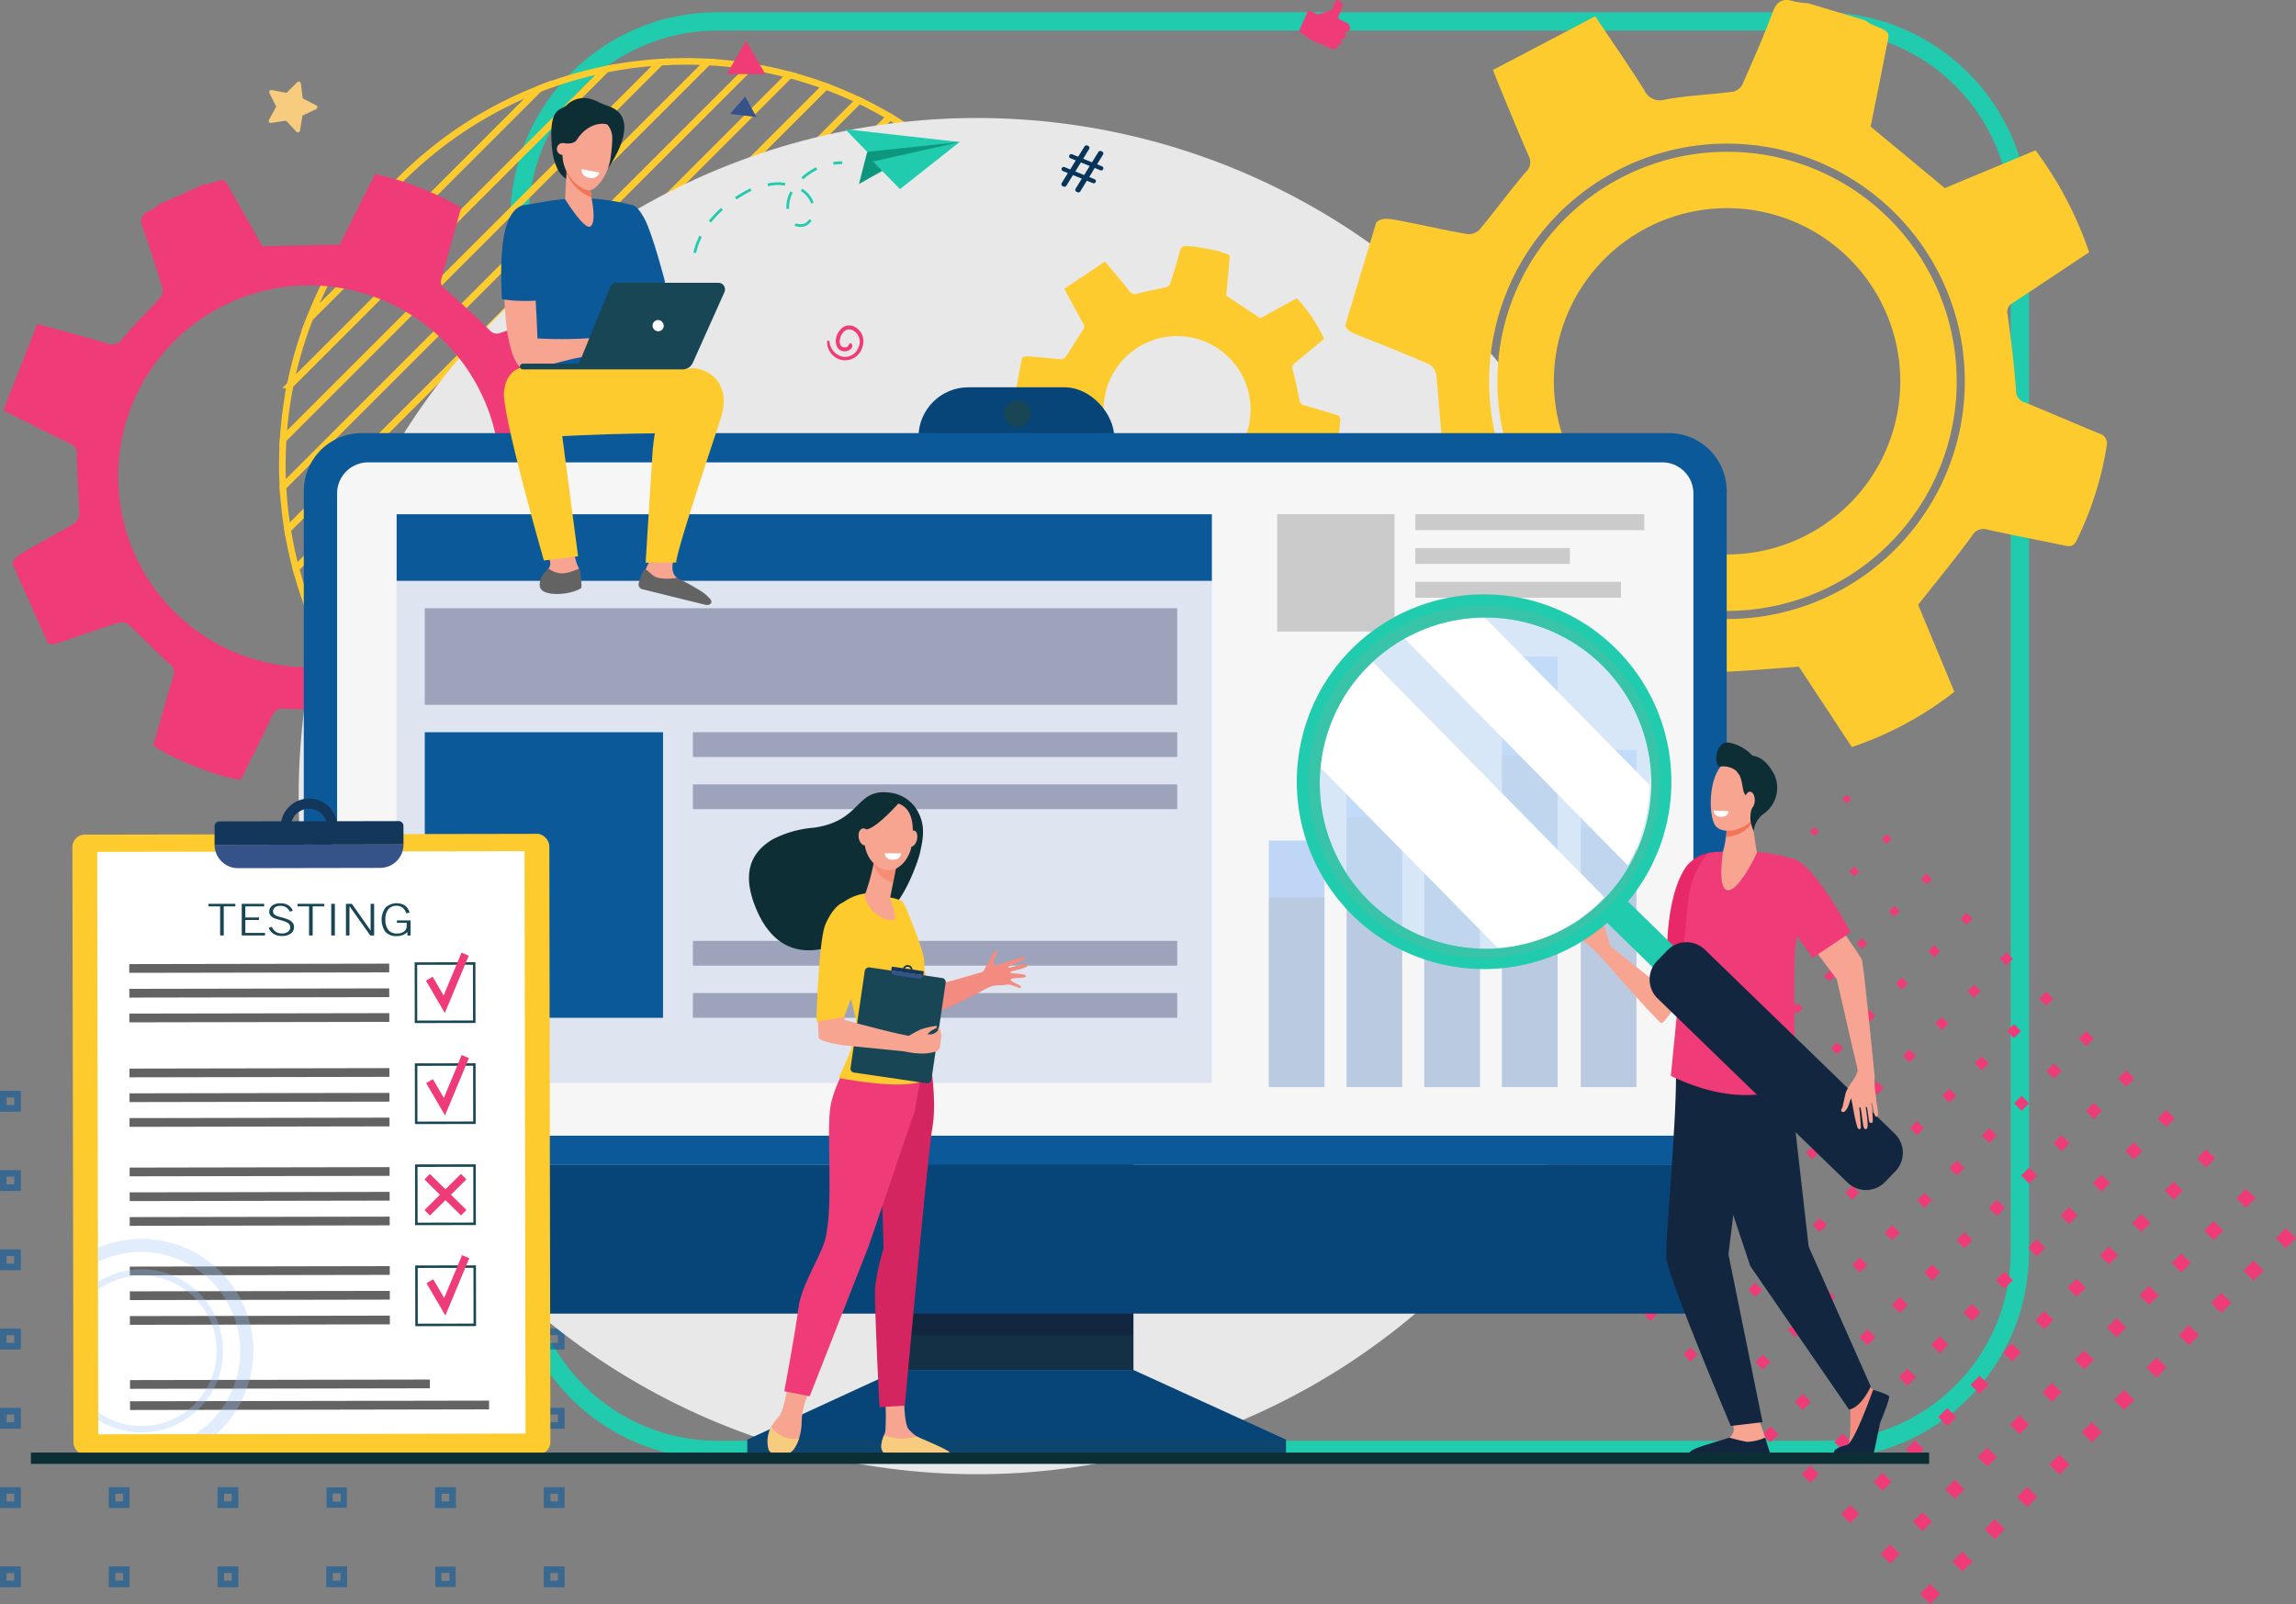<svg xmlns="http://www.w3.org/2000/svg" width="375.608" height="262.478" viewBox="0 0 375.608 262.478">
  <rect x="0" y="0" width="375.608" height="262.478" fill="#808080" stroke="none"/>
  <g id="Grupo_906575" data-name="Grupo 906575" transform="translate(-1032.426 -4348.519)">
    <g id="Grupo_903831" data-name="Grupo 903831" transform="translate(829.976 -2866.992)">
      <g id="Grupo_880390" data-name="Grupo 880390" transform="translate(202.99 7217.511)">
        <g id="Trazado_629218" data-name="Trazado 629218" transform="translate(82.936 0)" fill="none">
          <path d="M33.909,0H214.552a33.909,33.909,0,0,1,33.909,33.909V202.855a33.909,33.909,0,0,1-33.909,33.909H33.909A33.909,33.909,0,0,1,0,202.855V33.909A33.909,33.909,0,0,1,33.909,0Z" stroke="none"/>
          <path d="M 33.909 3 C 29.735 3 25.687 3.817 21.879 5.428 C 18.198 6.984 14.893 9.213 12.053 12.053 C 9.213 14.893 6.984 18.198 5.428 21.879 C 3.817 25.687 3 29.735 3 33.909 L 3 202.855 C 3 207.029 3.817 211.077 5.428 214.885 C 6.984 218.566 9.213 221.872 12.053 224.711 C 14.893 227.551 18.198 229.78 21.879 231.336 C 25.687 232.947 29.735 233.764 33.909 233.764 L 214.552 233.764 C 218.726 233.764 222.773 232.947 226.582 231.336 C 230.262 229.78 233.568 227.551 236.408 224.711 C 239.247 221.872 241.476 218.566 243.033 214.885 C 244.644 211.077 245.461 207.029 245.461 202.855 L 245.461 33.909 C 245.461 29.735 244.644 25.687 243.033 21.879 C 241.476 18.198 239.247 14.893 236.408 12.053 C 233.568 9.213 230.262 6.984 226.582 5.428 C 222.773 3.817 218.726 3 214.552 3 L 33.909 3 M 33.909 -1.52587890625e-05 L 214.552 -1.52587890625e-05 C 233.279 -1.52587890625e-05 248.461 15.181 248.461 33.909 L 248.461 202.855 C 248.461 221.583 233.279 236.764 214.552 236.764 L 33.909 236.764 C 15.181 236.764 -1.52587890625e-05 221.583 -1.52587890625e-05 202.855 L -1.52587890625e-05 33.909 C -1.52587890625e-05 15.181 15.181 -1.52587890625e-05 33.909 -1.52587890625e-05 Z" stroke="none" fill="#21cbae"/>
        </g>
        <g id="Grupo_2" data-name="Grupo 2" transform="translate(45.644 8.035)">
          <path id="Trazado_1" data-name="Trazado 1" d="M30.075-75.2-45.679.555q.526,3.249,1.361,6.386L36.461-73.838Q33.326-74.671,30.075-75.2Z" transform="translate(46.542 76.062)" fill="none" stroke="#fecb2f" stroke-miterlimit="10" stroke-width="1.078"/>
          <path id="Trazado_2" data-name="Trazado 2" d="M37.584-72.715-43.195,8.064q.8,3,1.861,5.887L43.471-70.854Q40.589-71.919,37.584-72.715Z" transform="translate(45.419 74.939)" fill="none" stroke="#fecb2f" stroke-miterlimit="10" stroke-width="1.078"/>
          <path id="Trazado_3" data-name="Trazado 3" d="M74-48.491l-92.97,92.97c1.178,1.4,2.407,2.755,3.7,4.051L78.051-44.794C76.754-46.083,75.4-47.313,74-48.491Z" transform="translate(34.469 63.989)" fill="none" stroke="#fecb2f" stroke-miterlimit="10" stroke-width="1.078"/>
          <path id="Trazado_4" data-name="Trazado 4" d="M66.842-54.647l-91.97,91.97q1.6,2.257,3.374,4.374l92.97-92.97Q69.1-53.052,66.842-54.647Z" transform="translate(37.252 66.772)" fill="none" stroke="#fecb2f" stroke-miterlimit="10" stroke-width="1.078"/>
          <path id="Trazado_5" data-name="Trazado 5" d="M52.351-65.12-35.6,22.831c.824,1.729,1.728,3.412,2.694,5.054L57.405-62.426C55.763-63.392,54.081-64.3,52.351-65.12Z" transform="translate(41.986 71.506)" fill="none" stroke="#fecb2f" stroke-miterlimit="10" stroke-width="1.078"/>
          <path id="Trazado_6" data-name="Trazado 6" d="M59.627-60.2-30.684,30.108q1.424,2.421,3.045,4.7l91.97-91.97Q62.048-58.777,59.627-60.2Z" transform="translate(39.764 69.283)" fill="none" stroke="#fecb2f" stroke-miterlimit="10" stroke-width="1.078"/>
          <path id="Trazado_7" data-name="Trazado 7" d="M45.006-69.319-39.8,15.486q1.03,2.786,2.3,5.447L50.453-67.018Q47.793-68.285,45.006-69.319Z" transform="translate(43.884 73.404)" fill="none" stroke="#fecb2f" stroke-miterlimit="10" stroke-width="1.078"/>
          <path id="Trazado_8" data-name="Trazado 8" d="M-38.97-31.08-1.561-68.489A66.177,66.177,0,0,0-38.97-31.08Z" transform="translate(43.509 73.029)" fill="none" stroke="#fecb2f" stroke-miterlimit="10" stroke-width="1.078"/>
          <path id="Trazado_9" data-name="Trazado 9" d="M-4.235-71.163-41.644-33.754a65.416,65.416,0,0,0-3.241,10.989L6.755-74.4A65.438,65.438,0,0,0-4.235-71.163Z" transform="translate(46.183 75.703)" fill="none" stroke="#fecb2f" stroke-miterlimit="10" stroke-width="1.078"/>
          <path id="Trazado_10" data-name="Trazado 10" d="M22.46-76.583-47.064-7.06a66.163,66.163,0,0,0,.759,6.99L29.449-75.825A66.18,66.18,0,0,0,22.46-76.583Z" transform="translate(47.168 76.687)" fill="none" stroke="#fecb2f" stroke-miterlimit="10" stroke-width="1.078"/>
          <path id="Trazado_11" data-name="Trazado 11" d="M18.742-76.773c-1.4,0-2.78.058-4.156.144l-61.7,61.7c-.085,1.375-.144,2.759-.144,4.156,0,1.219.038,2.429.1,3.631L22.374-76.669C21.171-76.734,19.962-76.773,18.742-76.773Z" transform="translate(47.253 76.773)" fill="none" stroke="#fecb2f" stroke-miterlimit="10" stroke-width="1.078"/>
          <path id="Trazado_12" data-name="Trazado 12" d="M5.8-75.357l-51.64,51.64a66.023,66.023,0,0,0-1.154,8.9l61.7-61.7A66.115,66.115,0,0,0,5.8-75.357Z" transform="translate(47.135 76.655)" fill="none" stroke="#fecb2f" stroke-miterlimit="10" stroke-width="1.078"/>
          <path id="Trazado_13" data-name="Trazado 13" d="M129.081,23.422l-76.14,76.14a66.056,66.056,0,0,0,6.945.8l70-70A66.01,66.01,0,0,0,129.081,23.422Z" transform="translate(1.964 31.483)" fill="none" stroke="#fecb2f" stroke-miterlimit="10" stroke-width="1.078"/>
          <path id="Trazado_14" data-name="Trazado 14" d="M135.756,40.241c0-1.394-.058-2.774-.143-4.146l-70,70c1.373.085,2.753.143,4.146.143,1.194,0,2.379-.036,3.557-.1L135.658,43.8C135.72,42.62,135.756,41.435,135.756,40.241Z" transform="translate(-3.765 25.755)" fill="none" stroke="#fecb2f" stroke-miterlimit="10" stroke-width="1.078"/>
          <path id="Trazado_15" data-name="Trazado 15" d="M142.012,50.152l-62.341,62.34a66.031,66.031,0,0,0,8.827-1.079l52.435-52.434A66.13,66.13,0,0,0,142.012,50.152Z" transform="translate(-10.119 19.401)" fill="none" stroke="#fecb2f" stroke-miterlimit="10" stroke-width="1.078"/>
          <path id="Trazado_16" data-name="Trazado 16" d="M148.214,66.26,95.779,118.694a65.465,65.465,0,0,0,10.75-3L145.212,77.01A65.586,65.586,0,0,0,148.214,66.26Z" transform="translate(-17.4 12.12)" fill="none" stroke="#fecb2f" stroke-miterlimit="10" stroke-width="1.078"/>
          <path id="Trazado_17" data-name="Trazado 17" d="M154.079,85.877,115.4,124.56A66.182,66.182,0,0,0,154.079,85.877Z" transform="translate(-26.267 3.252)" fill="none" stroke="#fecb2f" stroke-miterlimit="10" stroke-width="1.078"/>
          <path id="Trazado_18" data-name="Trazado 18" d="M122.445,11.837,41.357,92.925q3.116.852,6.348,1.4l76.14-76.14Q123.3,14.955,122.445,11.837Z" transform="translate(7.2 36.72)" fill="none" stroke="#fecb2f" stroke-miterlimit="10" stroke-width="1.078"/>
          <path id="Trazado_19" data-name="Trazado 19" d="M95.128-26.455,3.065,65.608c1.514,1.086,3.07,2.115,4.675,3.073L98.2-21.78C97.244-23.385,96.214-24.941,95.128-26.455Z" transform="translate(24.508 54.028)" fill="none" stroke="#fecb2f" stroke-miterlimit="10" stroke-width="1.078"/>
          <path id="Trazado_20" data-name="Trazado 20" d="M88.141-34.388l-93.01,93.01q2.1,1.789,4.348,3.4L91.542-30.041Q89.93-32.286,88.141-34.388Z" transform="translate(28.095 57.614)" fill="none" stroke="#fecb2f" stroke-miterlimit="10" stroke-width="1.078"/>
          <path id="Trazado_21" data-name="Trazado 21" d="M115.722,1.157,30.676,86.2q2.865,1.082,5.853,1.9L117.617,7.009Q116.8,4.025,115.722,1.157Z" transform="translate(12.028 41.547)" fill="none" stroke="#fecb2f" stroke-miterlimit="10" stroke-width="1.078"/>
          <path id="Trazado_22" data-name="Trazado 22" d="M81.1-41.745-12.225,51.58c1.288,1.3,2.639,2.531,4.031,3.717l93.01-93.01C83.63-39.106,82.4-40.456,81.1-41.745Z" transform="translate(31.42 60.94)" fill="none" stroke="#fecb2f" stroke-miterlimit="10" stroke-width="1.078"/>
          <path id="Trazado_23" data-name="Trazado 23" d="M108.924-8.746,20.773,79.4c1.765.855,3.578,1.624,5.427,2.321L111.246-3.319C110.548-5.168,109.779-6.981,108.924-8.746Z" transform="translate(16.504 46.024)" fill="none" stroke="#fecb2f" stroke-miterlimit="10" stroke-width="1.078"/>
          <path id="Trazado_24" data-name="Trazado 24" d="M102.058-17.923,11.6,72.537c1.633.974,3.308,1.886,5.028,2.719l88.151-88.151C103.944-14.615,103.031-16.289,102.058-17.923Z" transform="translate(20.652 50.172)" fill="none" stroke="#fecb2f" stroke-miterlimit="10" stroke-width="1.078"/>
        </g>
        <g id="Grupo_91" data-name="Grupo 91" transform="translate(242.634 128.043)">
          <g id="Grupo_68" data-name="Grupo 68" transform="translate(58.214 0)">
            <g id="Grupo_67" data-name="Grupo 67" transform="translate(0)">
              <rect id="Rectángulo_193" data-name="Rectángulo 193" width="2.328" height="2.328" transform="translate(70.928 72.574) rotate(-44.999)" fill="#ef3c79"/>
              <rect id="Rectángulo_194" data-name="Rectángulo 194" width="2.209" height="2.209" transform="translate(64.48 66.043) rotate(-45)" fill="#ef3c79"/>
              <rect id="Rectángulo_195" data-name="Rectángulo 195" width="2.091" height="2.091" transform="translate(58.032 59.511) rotate(-45)" fill="#ef3c79"/>
              <rect id="Rectángulo_196" data-name="Rectángulo 196" width="1.972" height="1.972" transform="matrix(0.707, -0.707, 0.707, 0.707, 51.584, 52.979)" fill="#ef3c79"/>
              <rect id="Rectángulo_197" data-name="Rectángulo 197" width="1.854" height="1.854" transform="translate(45.136 46.447) rotate(-45)" fill="#ef3c79"/>
              <rect id="Rectángulo_198" data-name="Rectángulo 198" width="1.735" height="1.735" transform="matrix(0.707, -0.707, 0.707, 0.707, 38.688, 39.915)" fill="#ef3c79"/>
              <rect id="Rectángulo_199" data-name="Rectángulo 199" width="1.617" height="1.617" transform="translate(32.24 33.383) rotate(-45)" fill="#ef3c79"/>
              <rect id="Rectángulo_200" data-name="Rectángulo 200" width="1.498" height="1.498" transform="translate(25.792 26.852) rotate(-45.001)" fill="#ef3c79"/>
              <rect id="Rectángulo_201" data-name="Rectángulo 201" width="1.38" height="1.38" transform="translate(19.344 20.32) rotate(-45)" fill="#ef3c79"/>
              <rect id="Rectángulo_202" data-name="Rectángulo 202" width="1.261" height="1.261" transform="matrix(0.707, -0.707, 0.707, 0.707, 12.896, 13.788)" fill="#ef3c79"/>
              <rect id="Rectángulo_203" data-name="Rectángulo 203" width="1.143" height="1.143" transform="translate(6.448 7.256) rotate(-45)" fill="#ef3c79"/>
              <rect id="Rectángulo_204" data-name="Rectángulo 204" width="1.024" height="1.024" transform="matrix(0.707, -0.707, 0.707, 0.707, 0, 0.724)" fill="#ef3c79"/>
            </g>
          </g>
          <g id="Grupo_70" data-name="Grupo 70" transform="translate(52.922 5.292)">
            <g id="Grupo_69" data-name="Grupo 69" transform="translate(0 0)">
              <rect id="Rectángulo_205" data-name="Rectángulo 205" width="2.328" height="2.328" transform="translate(70.928 72.574) rotate(-44.999)" fill="#ef3c79"/>
              <rect id="Rectángulo_206" data-name="Rectángulo 206" width="2.209" height="2.209" transform="translate(64.48 66.043) rotate(-45)" fill="#ef3c79"/>
              <rect id="Rectángulo_207" data-name="Rectángulo 207" width="2.091" height="2.091" transform="translate(58.032 59.511) rotate(-44.999)" fill="#ef3c79"/>
              <rect id="Rectángulo_208" data-name="Rectángulo 208" width="1.972" height="1.972" transform="translate(51.584 52.979) rotate(-45)" fill="#ef3c79"/>
              <rect id="Rectángulo_209" data-name="Rectángulo 209" width="1.854" height="1.854" transform="translate(45.136 46.447) rotate(-45)" fill="#ef3c79"/>
              <rect id="Rectángulo_210" data-name="Rectángulo 210" width="1.735" height="1.735" transform="translate(38.688 39.915) rotate(-45)" fill="#ef3c79"/>
              <rect id="Rectángulo_211" data-name="Rectángulo 211" width="1.617" height="1.617" transform="translate(32.24 33.383) rotate(-45)" fill="#ef3c79"/>
              <rect id="Rectángulo_212" data-name="Rectángulo 212" width="1.498" height="1.498" transform="translate(25.792 26.852) rotate(-45)" fill="#ef3c79"/>
              <rect id="Rectángulo_213" data-name="Rectángulo 213" width="1.38" height="1.38" transform="translate(19.344 20.32) rotate(-45)" fill="#ef3c79"/>
              <rect id="Rectángulo_214" data-name="Rectángulo 214" width="1.261" height="1.261" transform="translate(12.896 13.788) rotate(-45)" fill="#ef3c79"/>
              <rect id="Rectángulo_215" data-name="Rectángulo 215" width="1.143" height="1.143" transform="translate(6.448 7.256) rotate(-45)" fill="#ef3c79"/>
              <rect id="Rectángulo_216" data-name="Rectángulo 216" width="1.024" height="1.024" transform="matrix(0.707, -0.707, 0.707, 0.707, 0, 0.724)" fill="#ef3c79"/>
            </g>
          </g>
          <g id="Grupo_72" data-name="Grupo 72" transform="translate(47.63 10.584)">
            <g id="Grupo_71" data-name="Grupo 71" transform="translate(0 0)">
              <rect id="Rectángulo_217" data-name="Rectángulo 217" width="2.328" height="2.328" transform="translate(70.928 72.574) rotate(-44.999)" fill="#ef3c79"/>
              <rect id="Rectángulo_218" data-name="Rectángulo 218" width="2.209" height="2.209" transform="translate(64.48 66.043) rotate(-44.999)" fill="#ef3c79"/>
              <rect id="Rectángulo_219" data-name="Rectángulo 219" width="2.091" height="2.091" transform="translate(58.032 59.511) rotate(-44.999)" fill="#ef3c79"/>
              <rect id="Rectángulo_220" data-name="Rectángulo 220" width="1.972" height="1.972" transform="matrix(0.707, -0.707, 0.707, 0.707, 51.584, 52.979)" fill="#ef3c79"/>
              <rect id="Rectángulo_221" data-name="Rectángulo 221" width="1.854" height="1.854" transform="translate(45.136 46.447) rotate(-44.999)" fill="#ef3c79"/>
              <rect id="Rectángulo_222" data-name="Rectángulo 222" width="1.735" height="1.735" transform="matrix(0.707, -0.707, 0.707, 0.707, 38.688, 39.915)" fill="#ef3c79"/>
              <rect id="Rectángulo_223" data-name="Rectángulo 223" width="1.617" height="1.617" transform="matrix(0.707, -0.707, 0.707, 0.707, 32.24, 33.383)" fill="#ef3c79"/>
              <rect id="Rectángulo_224" data-name="Rectángulo 224" width="1.498" height="1.498" transform="translate(25.792 26.851) rotate(-44.999)" fill="#ef3c79"/>
              <rect id="Rectángulo_225" data-name="Rectángulo 225" width="1.38" height="1.38" transform="translate(19.344 20.32) rotate(-45)" fill="#ef3c79"/>
              <rect id="Rectángulo_226" data-name="Rectángulo 226" width="1.261" height="1.261" transform="translate(12.896 13.788) rotate(-44.998)" fill="#ef3c79"/>
              <rect id="Rectángulo_227" data-name="Rectángulo 227" width="1.143" height="1.143" transform="translate(6.448 7.256) rotate(-45)" fill="#ef3c79"/>
              <rect id="Rectángulo_228" data-name="Rectángulo 228" width="1.024" height="1.024" transform="matrix(0.707, -0.707, 0.707, 0.707, 0, 0.724)" fill="#ef3c79"/>
            </g>
          </g>
          <g id="Grupo_74" data-name="Grupo 74" transform="translate(42.338 15.877)">
            <g id="Grupo_73" data-name="Grupo 73" transform="translate(0 0)">
              <rect id="Rectángulo_229" data-name="Rectángulo 229" width="2.328" height="2.328" transform="translate(70.928 72.575) rotate(-45.001)" fill="#ef3c79"/>
              <rect id="Rectángulo_230" data-name="Rectángulo 230" width="2.209" height="2.209" transform="translate(64.48 66.043) rotate(-45.001)" fill="#ef3c79"/>
              <rect id="Rectángulo_231" data-name="Rectángulo 231" width="2.091" height="2.091" transform="translate(58.032 59.511) rotate(-45)" fill="#ef3c79"/>
              <rect id="Rectángulo_232" data-name="Rectángulo 232" width="1.972" height="1.972" transform="matrix(0.707, -0.707, 0.707, 0.707, 51.584, 52.979)" fill="#ef3c79"/>
              <rect id="Rectángulo_233" data-name="Rectángulo 233" width="1.854" height="1.854" transform="translate(45.136 46.447) rotate(-45)" fill="#ef3c79"/>
              <rect id="Rectángulo_234" data-name="Rectángulo 234" width="1.735" height="1.735" transform="matrix(0.707, -0.707, 0.707, 0.707, 38.688, 39.915)" fill="#ef3c79"/>
              <rect id="Rectángulo_235" data-name="Rectángulo 235" width="1.617" height="1.617" transform="translate(32.24 33.383) rotate(-45)" fill="#ef3c79"/>
              <rect id="Rectángulo_236" data-name="Rectángulo 236" width="1.498" height="1.498" transform="translate(25.792 26.852) rotate(-45.001)" fill="#ef3c79"/>
              <rect id="Rectángulo_237" data-name="Rectángulo 237" width="1.38" height="1.38" transform="translate(19.344 20.32) rotate(-45)" fill="#ef3c79"/>
              <rect id="Rectángulo_238" data-name="Rectángulo 238" width="1.261" height="1.261" transform="translate(12.896 13.788) rotate(-45)" fill="#ef3c79"/>
              <rect id="Rectángulo_239" data-name="Rectángulo 239" width="1.143" height="1.143" transform="translate(6.448 7.256) rotate(-45)" fill="#ef3c79"/>
              <rect id="Rectángulo_240" data-name="Rectángulo 240" width="1.024" height="1.024" transform="translate(0 0.724) rotate(-44.998)" fill="#ef3c79"/>
            </g>
          </g>
          <g id="Grupo_76" data-name="Grupo 76" transform="translate(37.045 21.169)">
            <g id="Grupo_75" data-name="Grupo 75" transform="translate(0 0)">
              <rect id="Rectángulo_241" data-name="Rectángulo 241" width="2.328" height="2.328" transform="translate(70.928 72.574) rotate(-45.001)" fill="#ef3c79"/>
              <rect id="Rectángulo_242" data-name="Rectángulo 242" width="2.209" height="2.209" transform="translate(64.48 66.043) rotate(-45.001)" fill="#ef3c79"/>
              <rect id="Rectángulo_243" data-name="Rectángulo 243" width="2.091" height="2.091" transform="translate(58.032 59.511) rotate(-45)" fill="#ef3c79"/>
              <rect id="Rectángulo_244" data-name="Rectángulo 244" width="1.972" height="1.972" transform="matrix(0.707, -0.707, 0.707, 0.707, 51.584, 52.979)" fill="#ef3c79"/>
              <rect id="Rectángulo_245" data-name="Rectángulo 245" width="1.854" height="1.854" transform="translate(45.136 46.447) rotate(-45)" fill="#ef3c79"/>
              <rect id="Rectángulo_246" data-name="Rectángulo 246" width="1.735" height="1.735" transform="translate(38.688 39.915) rotate(-45.001)" fill="#ef3c79"/>
              <rect id="Rectángulo_247" data-name="Rectángulo 247" width="1.617" height="1.617" transform="translate(32.24 33.383) rotate(-45)" fill="#ef3c79"/>
              <rect id="Rectángulo_248" data-name="Rectángulo 248" width="1.498" height="1.498" transform="translate(25.792 26.852) rotate(-45.001)" fill="#ef3c79"/>
              <rect id="Rectángulo_249" data-name="Rectángulo 249" width="1.38" height="1.38" transform="translate(19.344 20.32) rotate(-45)" fill="#ef3c79"/>
              <rect id="Rectángulo_250" data-name="Rectángulo 250" width="1.261" height="1.261" transform="matrix(0.707, -0.707, 0.707, 0.707, 12.896, 13.788)" fill="#ef3c79"/>
              <rect id="Rectángulo_251" data-name="Rectángulo 251" width="1.143" height="1.143" transform="translate(6.448 7.256) rotate(-45)" fill="#ef3c79"/>
              <rect id="Rectángulo_252" data-name="Rectángulo 252" width="1.024" height="1.024" transform="matrix(0.707, -0.707, 0.707, 0.707, 0, 0.724)" fill="#ef3c79"/>
            </g>
          </g>
          <g id="Grupo_78" data-name="Grupo 78" transform="translate(31.753 26.461)">
            <g id="Grupo_77" data-name="Grupo 77" transform="translate(0 0)">
              <rect id="Rectángulo_253" data-name="Rectángulo 253" width="2.328" height="2.328" transform="translate(70.928 72.574) rotate(-45)" fill="#ef3c79"/>
              <rect id="Rectángulo_254" data-name="Rectángulo 254" width="2.209" height="2.209" transform="translate(64.48 66.043) rotate(-45)" fill="#ef3c79"/>
              <rect id="Rectángulo_255" data-name="Rectángulo 255" width="2.091" height="2.091" transform="translate(58.032 59.511) rotate(-45.001)" fill="#ef3c79"/>
              <rect id="Rectángulo_256" data-name="Rectángulo 256" width="1.972" height="1.972" transform="matrix(0.707, -0.707, 0.707, 0.707, 51.584, 52.979)" fill="#ef3c79"/>
              <rect id="Rectángulo_257" data-name="Rectángulo 257" width="1.854" height="1.854" transform="matrix(0.707, -0.707, 0.707, 0.707, 45.136, 46.447)" fill="#ef3c79"/>
              <rect id="Rectángulo_258" data-name="Rectángulo 258" width="1.735" height="1.735" transform="matrix(0.707, -0.707, 0.707, 0.707, 38.688, 39.915)" fill="#ef3c79"/>
              <rect id="Rectángulo_259" data-name="Rectángulo 259" width="1.617" height="1.617" transform="translate(32.24 33.383) rotate(-45)" fill="#ef3c79"/>
              <rect id="Rectángulo_260" data-name="Rectángulo 260" width="1.498" height="1.498" transform="translate(25.792 26.852) rotate(-45.001)" fill="#ef3c79"/>
              <rect id="Rectángulo_261" data-name="Rectángulo 261" width="1.38" height="1.38" transform="translate(19.344 20.32) rotate(-45)" fill="#ef3c79"/>
              <rect id="Rectángulo_262" data-name="Rectángulo 262" width="1.261" height="1.261" transform="matrix(0.707, -0.707, 0.707, 0.707, 12.896, 13.788)" fill="#ef3c79"/>
              <rect id="Rectángulo_263" data-name="Rectángulo 263" width="1.143" height="1.143" transform="translate(6.448 7.256) rotate(-45)" fill="#ef3c79"/>
              <rect id="Rectángulo_264" data-name="Rectángulo 264" width="1.024" height="1.024" transform="matrix(0.707, -0.707, 0.707, 0.707, 0, 0.724)" fill="#ef3c79"/>
            </g>
          </g>
          <g id="Grupo_80" data-name="Grupo 80" transform="translate(26.461 31.753)">
            <g id="Grupo_79" data-name="Grupo 79" transform="translate(0 0)">
              <rect id="Rectángulo_265" data-name="Rectángulo 265" width="2.328" height="2.328" transform="translate(70.928 72.574) rotate(-44.999)" fill="#ef3c79"/>
              <rect id="Rectángulo_266" data-name="Rectángulo 266" width="2.209" height="2.209" transform="translate(64.48 66.043) rotate(-45)" fill="#ef3c79"/>
              <rect id="Rectángulo_267" data-name="Rectángulo 267" width="2.091" height="2.091" transform="translate(58.032 59.511) rotate(-44.999)" fill="#ef3c79"/>
              <rect id="Rectángulo_268" data-name="Rectángulo 268" width="1.972" height="1.972" transform="translate(51.584 52.979) rotate(-45)" fill="#ef3c79"/>
              <rect id="Rectángulo_269" data-name="Rectángulo 269" width="1.854" height="1.854" transform="translate(45.136 46.447) rotate(-44.999)" fill="#ef3c79"/>
              <rect id="Rectángulo_270" data-name="Rectángulo 270" width="1.735" height="1.735" transform="matrix(0.707, -0.707, 0.707, 0.707, 38.688, 39.915)" fill="#ef3c79"/>
              <rect id="Rectángulo_271" data-name="Rectángulo 271" width="1.617" height="1.617" transform="matrix(0.707, -0.707, 0.707, 0.707, 32.24, 33.383)" fill="#ef3c79"/>
              <rect id="Rectángulo_272" data-name="Rectángulo 272" width="1.498" height="1.498" transform="translate(25.792 26.852) rotate(-45.001)" fill="#ef3c79"/>
              <rect id="Rectángulo_273" data-name="Rectángulo 273" width="1.38" height="1.38" transform="translate(19.344 20.32) rotate(-45)" fill="#ef3c79"/>
              <rect id="Rectángulo_274" data-name="Rectángulo 274" width="1.261" height="1.261" transform="translate(12.896 13.788) rotate(-45.002)" fill="#ef3c79"/>
              <rect id="Rectángulo_275" data-name="Rectángulo 275" width="1.143" height="1.143" transform="translate(6.448 7.256) rotate(-45)" fill="#ef3c79"/>
              <rect id="Rectángulo_276" data-name="Rectángulo 276" width="1.024" height="1.024" transform="matrix(0.707, -0.707, 0.707, 0.707, 0, 0.724)" fill="#ef3c79"/>
            </g>
          </g>
          <g id="Grupo_82" data-name="Grupo 82" transform="translate(21.169 37.045)">
            <g id="Grupo_81" data-name="Grupo 81" transform="translate(0 0)">
              <rect id="Rectángulo_277" data-name="Rectángulo 277" width="2.328" height="2.328" transform="translate(70.928 72.574) rotate(-44.999)" fill="#ef3c79"/>
              <rect id="Rectángulo_278" data-name="Rectángulo 278" width="2.209" height="2.209" transform="translate(64.48 66.043) rotate(-45)" fill="#ef3c79"/>
              <rect id="Rectángulo_279" data-name="Rectángulo 279" width="2.091" height="2.091" transform="translate(58.032 59.511) rotate(-44.999)" fill="#ef3c79"/>
              <rect id="Rectángulo_280" data-name="Rectángulo 280" width="1.972" height="1.972" transform="translate(51.584 52.979) rotate(-45)" fill="#ef3c79"/>
              <rect id="Rectángulo_281" data-name="Rectángulo 281" width="1.854" height="1.854" transform="translate(45.136 46.447) rotate(-44.999)" fill="#ef3c79"/>
              <rect id="Rectángulo_282" data-name="Rectángulo 282" width="1.735" height="1.735" transform="translate(38.688 39.915) rotate(-45)" fill="#ef3c79"/>
              <rect id="Rectángulo_283" data-name="Rectángulo 283" width="1.617" height="1.617" transform="matrix(0.707, -0.707, 0.707, 0.707, 32.24, 33.383)" fill="#ef3c79"/>
              <rect id="Rectángulo_284" data-name="Rectángulo 284" width="1.498" height="1.498" transform="translate(25.792 26.852) rotate(-45)" fill="#ef3c79"/>
              <rect id="Rectángulo_285" data-name="Rectángulo 285" width="1.38" height="1.38" transform="translate(19.344 20.32) rotate(-45)" fill="#ef3c79"/>
              <rect id="Rectángulo_286" data-name="Rectángulo 286" width="1.261" height="1.261" transform="translate(12.896 13.788) rotate(-45)" fill="#ef3c79"/>
              <rect id="Rectángulo_287" data-name="Rectángulo 287" width="1.143" height="1.143" transform="translate(6.448 7.256) rotate(-45)" fill="#ef3c79"/>
              <rect id="Rectángulo_288" data-name="Rectángulo 288" width="1.024" height="1.024" transform="matrix(0.707, -0.707, 0.707, 0.707, 0, 0.724)" fill="#ef3c79"/>
            </g>
          </g>
          <g id="Grupo_84" data-name="Grupo 84" transform="translate(15.877 42.338)">
            <g id="Grupo_83" data-name="Grupo 83" transform="translate(0 0)">
              <rect id="Rectángulo_289" data-name="Rectángulo 289" width="2.328" height="2.328" transform="translate(70.928 72.574) rotate(-44.999)" fill="#ef3c79"/>
              <rect id="Rectángulo_290" data-name="Rectángulo 290" width="2.209" height="2.209" transform="translate(64.48 66.043) rotate(-44.999)" fill="#ef3c79"/>
              <rect id="Rectángulo_291" data-name="Rectángulo 291" width="2.091" height="2.091" transform="translate(58.032 59.511) rotate(-44.999)" fill="#ef3c79"/>
              <rect id="Rectángulo_292" data-name="Rectángulo 292" width="1.972" height="1.972" transform="matrix(0.707, -0.707, 0.707, 0.707, 51.584, 52.979)" fill="#ef3c79"/>
              <rect id="Rectángulo_293" data-name="Rectángulo 293" width="1.854" height="1.854" transform="translate(45.136 46.447) rotate(-44.999)" fill="#ef3c79"/>
              <rect id="Rectángulo_294" data-name="Rectángulo 294" width="1.735" height="1.735" transform="matrix(0.707, -0.707, 0.707, 0.707, 38.688, 39.915)" fill="#ef3c79"/>
              <rect id="Rectángulo_295" data-name="Rectángulo 295" width="1.617" height="1.617" transform="matrix(0.707, -0.707, 0.707, 0.707, 32.24, 33.383)" fill="#ef3c79"/>
              <rect id="Rectángulo_296" data-name="Rectángulo 296" width="1.498" height="1.498" transform="translate(25.792 26.851) rotate(-44.999)" fill="#ef3c79"/>
              <rect id="Rectángulo_297" data-name="Rectángulo 297" width="1.38" height="1.38" transform="matrix(0.707, -0.707, 0.707, 0.707, 19.344, 20.32)" fill="#ef3c79"/>
              <rect id="Rectángulo_298" data-name="Rectángulo 298" width="1.261" height="1.261" transform="translate(12.896 13.788) rotate(-44.998)" fill="#ef3c79"/>
              <rect id="Rectángulo_299" data-name="Rectángulo 299" width="1.143" height="1.143" transform="translate(6.448 7.256) rotate(-44.998)" fill="#ef3c79"/>
              <rect id="Rectángulo_300" data-name="Rectángulo 300" width="1.024" height="1.024" transform="translate(0 0.724) rotate(-44.998)" fill="#ef3c79"/>
            </g>
          </g>
          <g id="Grupo_86" data-name="Grupo 86" transform="translate(10.584 47.63)">
            <g id="Grupo_85" data-name="Grupo 85" transform="translate(0 0)">
              <rect id="Rectángulo_301" data-name="Rectángulo 301" width="2.328" height="2.328" transform="matrix(0.707, -0.707, 0.707, 0.707, 70.928, 72.575)" fill="#ef3c79"/>
              <rect id="Rectángulo_302" data-name="Rectángulo 302" width="2.209" height="2.209" transform="translate(64.48 66.043) rotate(-45.001)" fill="#ef3c79"/>
              <rect id="Rectángulo_303" data-name="Rectángulo 303" width="2.091" height="2.091" transform="translate(58.032 59.511) rotate(-45.001)" fill="#ef3c79"/>
              <rect id="Rectángulo_304" data-name="Rectángulo 304" width="1.972" height="1.972" transform="matrix(0.707, -0.707, 0.707, 0.707, 51.584, 52.979)" fill="#ef3c79"/>
              <rect id="Rectángulo_305" data-name="Rectángulo 305" width="1.854" height="1.854" transform="translate(45.136 46.447) rotate(-45)" fill="#ef3c79"/>
              <rect id="Rectángulo_306" data-name="Rectángulo 306" width="1.735" height="1.735" transform="translate(38.688 39.915) rotate(-45.001)" fill="#ef3c79"/>
              <rect id="Rectángulo_307" data-name="Rectángulo 307" width="1.617" height="1.617" transform="translate(32.24 33.383) rotate(-45)" fill="#ef3c79"/>
              <rect id="Rectángulo_308" data-name="Rectángulo 308" width="1.498" height="1.498" transform="translate(25.792 26.852) rotate(-45.001)" fill="#ef3c79"/>
              <rect id="Rectángulo_309" data-name="Rectángulo 309" width="1.38" height="1.38" transform="translate(19.344 20.32) rotate(-45)" fill="#ef3c79"/>
              <rect id="Rectángulo_310" data-name="Rectángulo 310" width="1.261" height="1.261" transform="translate(12.896 13.788) rotate(-45)" fill="#ef3c79"/>
              <rect id="Rectángulo_311" data-name="Rectángulo 311" width="1.143" height="1.143" transform="translate(6.448 7.256) rotate(-45)" fill="#ef3c79"/>
              <rect id="Rectángulo_312" data-name="Rectángulo 312" width="1.024" height="1.024" transform="translate(0 0.724) rotate(-45)" fill="#ef3c79"/>
            </g>
          </g>
          <g id="Grupo_88" data-name="Grupo 88" transform="translate(5.292 52.922)">
            <g id="Grupo_87" data-name="Grupo 87" transform="translate(0 0)">
              <rect id="Rectángulo_313" data-name="Rectángulo 313" width="2.328" height="2.328" transform="translate(70.928 72.574) rotate(-45)" fill="#ef3c79"/>
              <rect id="Rectángulo_314" data-name="Rectángulo 314" width="2.209" height="2.209" transform="translate(64.48 66.043) rotate(-45)" fill="#ef3c79"/>
              <rect id="Rectángulo_315" data-name="Rectángulo 315" width="2.091" height="2.091" transform="translate(58.032 59.511) rotate(-45)" fill="#ef3c79"/>
              <rect id="Rectángulo_316" data-name="Rectángulo 316" width="1.972" height="1.972" transform="matrix(0.707, -0.707, 0.707, 0.707, 51.584, 52.979)" fill="#ef3c79"/>
              <rect id="Rectángulo_317" data-name="Rectángulo 317" width="1.854" height="1.854" transform="translate(45.136 46.447) rotate(-45.001)" fill="#ef3c79"/>
              <rect id="Rectángulo_318" data-name="Rectángulo 318" width="1.735" height="1.735" transform="matrix(0.707, -0.707, 0.707, 0.707, 38.688, 39.915)" fill="#ef3c79"/>
              <rect id="Rectángulo_319" data-name="Rectángulo 319" width="1.617" height="1.617" transform="translate(32.24 33.383) rotate(-45)" fill="#ef3c79"/>
              <rect id="Rectángulo_320" data-name="Rectángulo 320" width="1.498" height="1.498" transform="translate(25.792 26.852) rotate(-45.001)" fill="#ef3c79"/>
              <rect id="Rectángulo_321" data-name="Rectángulo 321" width="1.38" height="1.38" transform="translate(19.344 20.32) rotate(-45)" fill="#ef3c79"/>
              <rect id="Rectángulo_322" data-name="Rectángulo 322" width="1.261" height="1.261" transform="matrix(0.707, -0.707, 0.707, 0.707, 12.896, 13.788)" fill="#ef3c79"/>
              <rect id="Rectángulo_323" data-name="Rectángulo 323" width="1.143" height="1.143" transform="translate(6.448 7.256) rotate(-45)" fill="#ef3c79"/>
              <rect id="Rectángulo_324" data-name="Rectángulo 324" width="1.024" height="1.024" transform="matrix(0.707, -0.707, 0.707, 0.707, 0, 0.724)" fill="#ef3c79"/>
            </g>
          </g>
          <g id="Grupo_90" data-name="Grupo 90" transform="translate(0 58.214)">
            <g id="Grupo_89" data-name="Grupo 89" transform="translate(0 0)">
              <rect id="Rectángulo_325" data-name="Rectángulo 325" width="2.328" height="2.328" transform="translate(70.928 72.574) rotate(-45)" fill="#ef3c79"/>
              <rect id="Rectángulo_326" data-name="Rectángulo 326" width="2.209" height="2.209" transform="translate(64.48 66.043) rotate(-45)" fill="#ef3c79"/>
              <rect id="Rectángulo_327" data-name="Rectángulo 327" width="2.091" height="2.091" transform="translate(58.032 59.511) rotate(-45)" fill="#ef3c79"/>
              <rect id="Rectángulo_328" data-name="Rectángulo 328" width="1.972" height="1.972" transform="translate(51.584 52.979) rotate(-45)" fill="#ef3c79"/>
              <rect id="Rectángulo_329" data-name="Rectángulo 329" width="1.854" height="1.854" transform="translate(45.136 46.447) rotate(-45)" fill="#ef3c79"/>
              <rect id="Rectángulo_330" data-name="Rectángulo 330" width="1.735" height="1.735" transform="translate(38.688 39.915) rotate(-45)" fill="#ef3c79"/>
              <rect id="Rectángulo_331" data-name="Rectángulo 331" width="1.617" height="1.617" transform="matrix(0.707, -0.707, 0.707, 0.707, 32.24, 33.383)" fill="#ef3c79"/>
              <rect id="Rectángulo_332" data-name="Rectángulo 332" width="1.498" height="1.498" transform="translate(25.792 26.852) rotate(-45.001)" fill="#ef3c79"/>
              <rect id="Rectángulo_333" data-name="Rectángulo 333" width="1.38" height="1.38" transform="translate(19.344 20.32) rotate(-45.002)" fill="#ef3c79"/>
              <rect id="Rectángulo_334" data-name="Rectángulo 334" width="1.261" height="1.261" transform="translate(12.896 13.788) rotate(-45.002)" fill="#ef3c79"/>
              <rect id="Rectángulo_335" data-name="Rectángulo 335" width="1.143" height="1.143" transform="matrix(0.707, -0.707, 0.707, 0.707, 6.448, 7.256)" fill="#ef3c79"/>
              <rect id="Rectángulo_336" data-name="Rectángulo 336" width="1.024" height="1.024" transform="matrix(0.707, -0.707, 0.707, 0.707, 0, 0.724)" fill="#ef3c79"/>
            </g>
          </g>
        </g>
        <g id="Grupo_875935" data-name="Grupo 875935" transform="translate(0 177.046)" opacity="0.61">
          <g id="Grupo_4" data-name="Grupo 4">
            <rect id="Rectángulo_4" data-name="Rectángulo 4" width="2.328" height="2.328" fill="none" stroke="#0b5999" stroke-miterlimit="10" stroke-width="1.078"/>
            <rect id="Rectángulo_5" data-name="Rectángulo 5" width="2.328" height="2.328" transform="translate(17.792)" fill="none" stroke="#0b5999" stroke-miterlimit="10" stroke-width="1.078"/>
            <rect id="Rectángulo_6" data-name="Rectángulo 6" width="2.328" height="2.328" transform="translate(35.584)" fill="none" stroke="#0b5999" stroke-miterlimit="10" stroke-width="1.078"/>
            <rect id="Rectángulo_7" data-name="Rectángulo 7" width="2.328" height="2.328" transform="translate(53.376)" fill="none" stroke="#0b5999" stroke-miterlimit="10" stroke-width="1.078"/>
            <rect id="Rectángulo_8" data-name="Rectángulo 8" width="2.328" height="2.328" transform="translate(71.168)" fill="none" stroke="#0b5999" stroke-miterlimit="10" stroke-width="1.078"/>
            <rect id="Rectángulo_9" data-name="Rectángulo 9" width="2.328" height="2.328" transform="translate(88.96)" fill="none" stroke="#0b5999" stroke-miterlimit="10" stroke-width="1.078"/>
          </g>
          <g id="Grupo_5" data-name="Grupo 5" transform="translate(0 12.97)">
            <rect id="Rectángulo_10" data-name="Rectángulo 10" width="2.328" height="2.328" fill="none" stroke="#0b5999" stroke-miterlimit="10" stroke-width="1.078"/>
            <rect id="Rectángulo_11" data-name="Rectángulo 11" width="2.328" height="2.328" transform="translate(17.792)" fill="none" stroke="#0b5999" stroke-miterlimit="10" stroke-width="1.078"/>
            <rect id="Rectángulo_12" data-name="Rectángulo 12" width="2.328" height="2.328" transform="translate(35.584)" fill="none" stroke="#0b5999" stroke-miterlimit="10" stroke-width="1.078"/>
            <rect id="Rectángulo_13" data-name="Rectángulo 13" width="2.328" height="2.328" transform="translate(53.376)" fill="none" stroke="#0b5999" stroke-miterlimit="10" stroke-width="1.078"/>
            <rect id="Rectángulo_14" data-name="Rectángulo 14" width="2.328" height="2.328" transform="translate(71.168)" fill="none" stroke="#0b5999" stroke-miterlimit="10" stroke-width="1.078"/>
            <rect id="Rectángulo_15" data-name="Rectángulo 15" width="2.328" height="2.328" transform="translate(88.96)" fill="none" stroke="#0b5999" stroke-miterlimit="10" stroke-width="1.078"/>
          </g>
          <g id="Grupo_6" data-name="Grupo 6" transform="translate(0 25.94)">
            <rect id="Rectángulo_16" data-name="Rectángulo 16" width="2.328" height="2.328" fill="none" stroke="#0b5999" stroke-miterlimit="10" stroke-width="1.078"/>
            <rect id="Rectángulo_17" data-name="Rectángulo 17" width="2.328" height="2.328" transform="translate(17.792)" fill="none" stroke="#0b5999" stroke-miterlimit="10" stroke-width="1.078"/>
            <rect id="Rectángulo_18" data-name="Rectángulo 18" width="2.328" height="2.328" transform="translate(35.584)" fill="none" stroke="#0b5999" stroke-miterlimit="10" stroke-width="1.078"/>
            <rect id="Rectángulo_19" data-name="Rectángulo 19" width="2.328" height="2.328" transform="translate(53.376)" fill="none" stroke="#0b5999" stroke-miterlimit="10" stroke-width="1.078"/>
            <rect id="Rectángulo_20" data-name="Rectángulo 20" width="2.328" height="2.328" transform="translate(71.168)" fill="none" stroke="#0b5999" stroke-miterlimit="10" stroke-width="1.078"/>
            <rect id="Rectángulo_21" data-name="Rectángulo 21" width="2.328" height="2.328" transform="translate(88.96)" fill="none" stroke="#0b5999" stroke-miterlimit="10" stroke-width="1.078"/>
          </g>
          <g id="Grupo_7" data-name="Grupo 7" transform="translate(0 38.91)">
            <rect id="Rectángulo_22" data-name="Rectángulo 22" width="2.328" height="2.328" fill="none" stroke="#0b5999" stroke-miterlimit="10" stroke-width="1.078"/>
            <rect id="Rectángulo_23" data-name="Rectángulo 23" width="2.328" height="2.328" transform="translate(17.792)" fill="none" stroke="#0b5999" stroke-miterlimit="10" stroke-width="1.078"/>
            <rect id="Rectángulo_24" data-name="Rectángulo 24" width="2.328" height="2.328" transform="translate(35.584)" fill="none" stroke="#0b5999" stroke-miterlimit="10" stroke-width="1.078"/>
            <rect id="Rectángulo_25" data-name="Rectángulo 25" width="2.328" height="2.328" transform="translate(53.376)" fill="none" stroke="#0b5999" stroke-miterlimit="10" stroke-width="1.078"/>
            <rect id="Rectángulo_26" data-name="Rectángulo 26" width="2.328" height="2.328" transform="translate(71.168)" fill="none" stroke="#0b5999" stroke-miterlimit="10" stroke-width="1.078"/>
            <rect id="Rectángulo_27" data-name="Rectángulo 27" width="2.328" height="2.328" transform="translate(88.96)" fill="none" stroke="#0b5999" stroke-miterlimit="10" stroke-width="1.078"/>
          </g>
          <g id="Grupo_8" data-name="Grupo 8" transform="translate(0 51.879)">
            <rect id="Rectángulo_28" data-name="Rectángulo 28" width="2.328" height="2.328" fill="none" stroke="#0b5999" stroke-miterlimit="10" stroke-width="1.078"/>
            <rect id="Rectángulo_29" data-name="Rectángulo 29" width="2.328" height="2.328" transform="translate(17.792)" fill="none" stroke="#0b5999" stroke-width="1"/>
            <rect id="Rectángulo_30" data-name="Rectángulo 30" width="2.328" height="2.328" transform="translate(35.584)" fill="none" stroke="#0b5999" stroke-width="1"/>
            <rect id="Rectángulo_31" data-name="Rectángulo 31" width="2.328" height="2.328" transform="translate(53.376)" fill="none" stroke="#0b5999" stroke-miterlimit="10" stroke-width="1.078"/>
            <rect id="Rectángulo_32" data-name="Rectángulo 32" width="2.328" height="2.328" transform="translate(71.168)" fill="none" stroke="#0b5999" stroke-miterlimit="10" stroke-width="1.078"/>
            <rect id="Rectángulo_33" data-name="Rectángulo 33" width="2.328" height="2.328" transform="translate(88.96)" fill="none" stroke="#0b5999" stroke-miterlimit="10" stroke-width="1.078"/>
          </g>
          <g id="Grupo_9" data-name="Grupo 9" transform="translate(0 64.849)">
            <rect id="Rectángulo_34" data-name="Rectángulo 34" width="2.328" height="2.328" fill="none" stroke="#0b5999" stroke-miterlimit="10" stroke-width="1.078"/>
            <rect id="Rectángulo_35" data-name="Rectángulo 35" width="2.328" height="2.328" transform="translate(17.792)" fill="none" stroke="#0b5999" stroke-miterlimit="10" stroke-width="1.078"/>
            <rect id="Rectángulo_36" data-name="Rectángulo 36" width="2.328" height="2.328" transform="translate(35.584)" fill="none" stroke="#0b5999" stroke-miterlimit="10" stroke-width="1.078"/>
            <rect id="Rectángulo_37" data-name="Rectángulo 37" width="2.328" height="2.328" transform="translate(53.376)" fill="none" stroke="#0b5999" stroke-width="1"/>
            <rect id="Rectángulo_38" data-name="Rectángulo 38" width="2.328" height="2.328" transform="translate(71.168)" fill="none" stroke="#0b5999" stroke-miterlimit="10" stroke-width="1.078"/>
            <rect id="Rectángulo_39" data-name="Rectángulo 39" width="2.328" height="2.328" transform="translate(88.96)" fill="none" stroke="#0b5999" stroke-miterlimit="10" stroke-width="1.078"/>
          </g>
          <g id="Grupo_10" data-name="Grupo 10" transform="translate(0 77.819)">
            <rect id="Rectángulo_40" data-name="Rectángulo 40" width="2.328" height="2.328" fill="none" stroke="#0b5999" stroke-miterlimit="10" stroke-width="1.078"/>
            <rect id="Rectángulo_41" data-name="Rectángulo 41" width="2.328" height="2.328" transform="translate(17.792)" fill="none" stroke="#0b5999" stroke-miterlimit="10" stroke-width="1.078"/>
            <rect id="Rectángulo_42" data-name="Rectángulo 42" width="2.328" height="2.328" transform="translate(35.584)" fill="none" stroke="#0b5999" stroke-miterlimit="10" stroke-width="1.078"/>
            <rect id="Rectángulo_43" data-name="Rectángulo 43" width="2.328" height="2.328" transform="translate(53.376)" fill="none" stroke="#0b5999" stroke-miterlimit="10" stroke-width="1.078"/>
            <rect id="Rectángulo_44" data-name="Rectángulo 44" width="2.328" height="2.328" transform="translate(71.168)" fill="none" stroke="#0b5999" stroke-width="1"/>
            <rect id="Rectángulo_45" data-name="Rectángulo 45" width="2.328" height="2.328" transform="translate(88.96)" fill="none" stroke="#0b5999" stroke-miterlimit="10" stroke-width="1.078"/>
          </g>
        </g>
        <g id="Grupo_879273" data-name="Grupo 879273" transform="translate(80.517 4.675)">
          <path id="Trazado_34" data-name="Trazado 34" d="M692.744,390.082l-5.427,9.4h10.853Z" transform="translate(-687.318 -302.353)" fill="#fdfdfd"/>
          <path id="Trazado_35" data-name="Trazado 35" d="M692.744,361.354l-5.427,9.4h10.853Z" transform="translate(-687.318 -289.367)" fill="#fdfdfd"/>
          <path id="Trazado_36" data-name="Trazado 36" d="M692.744,332.626l-5.427,9.4h10.853Z" transform="translate(-687.318 -276.382)" fill="#fdfdfd"/>
          <path id="Trazado_37" data-name="Trazado 37" d="M694.624,245.931l-3.148,5.453h6.3Z" transform="translate(-653.633 -245.931)" fill="#f13b76"/>
        </g>
        <ellipse id="Elipse_4759" data-name="Elipse 4759" cx="110.964" cy="110.964" rx="110.964" ry="110.964" transform="translate(48.318 17.309)" fill="#e8e8e8"/>
      </g>
    </g>
    <g id="Grupo_901625" data-name="Grupo 901625" transform="translate(80.085 3919.243)">
      <g id="Grupo_901597" data-name="Grupo 901597">
        <path id="Trazado_629075" data-name="Trazado 629075" d="M1198.46,482.421a37.57,37.57,0,1,0,45.667-27.16A37.613,37.613,0,0,0,1198.46,482.421Zm9.28,1.088h0a28.334,28.334,0,0,1,35.3-18.968h0a28.336,28.336,0,0,1,18.969,35.3h0a28.337,28.337,0,0,1-35.3,18.969h0A28.336,28.336,0,0,1,1207.74,483.509Z" fill="#fecb2f"/>
        <path id="Trazado_629076" data-name="Trazado 629076" d="M1172.426,482.479c.177.9.989,1.211,2.994,2.006,3.585,1.421,7.171,2.844,10.7,4.39a2.492,2.492,0,0,1,1.181,1.741c.408,3.753.59,7.532,1.036,11.279a2.048,2.048,0,0,1-1.018,2.435c-4.172,2.621-8.271,5.36-12.351,8.025,1.02,4.375,6.159,14.21,8.906,16.96,4.327-1.821,8.777-3.614,13.149-5.579a2.372,2.372,0,0,1,3.19.59,98.881,98.881,0,0,0,8.4,7.009c1.173.9,1.8,1.6,1.418,3.212-.985,4.182-1.717,8.424-2.632,12.624-.246,1.129-.032,1.835,1.083,2.18q7.866,2.436,15.734,4.861c1.289.4,1.488-.661,1.81-1.42,1.629-3.842,3.28-7.678,4.779-11.571a2.7,2.7,0,0,1,2.905-1.993c4.2-.132,8.4-.538,12.917-.857l8.66,13.148a56.256,56.256,0,0,0,16.773-9.032c-2.058-4.943-4.116-9.889-5.93-14.247,3.112-3.941,6.075-7.528,8.819-11.275a2.122,2.122,0,0,1,2.61-1c4.137.909,8.3,1.689,12.447,2.569.9.19,1.554.225,2.013-.754a53.839,53.839,0,0,0,4.945-15.475,1.691,1.691,0,0,0-1.27-2.109c-4.031-1.665-8.031-3.408-12.069-5.056a1.965,1.965,0,0,1-1.477-2.008c-.308-4.139-.8-8.27-1.387-12.379a1.671,1.671,0,0,1,.922-1.945c4.116-2.711,8.212-5.452,12.421-8.254a60.361,60.361,0,0,0-8.76-16.677l-14.848,6.18c-4.04-3.351-7.951-6.6-12.137-10.067.742-3.7,1.627-7.958,2.441-12.228.667-3.5,1.169-3.044-2.352-4.522a5.969,5.969,0,0,1-.929-.61l-9.448-2.843a11.728,11.728,0,0,1-2.2-.273c-1.8-.571-2.818-.161-3.536,1.77-1.5,4.023-3.247,7.955-4.988,11.883a2.282,2.282,0,0,1-1.541,1.123c-3.685.466-7.421.614-11.068,1.271a2.79,2.79,0,0,1-3.415-1.557c-2.5-3.945-5.156-7.788-8.012-12.061l-16.734,8.786c.438,1.111.68,1.754.944,2.388,1.628,3.91,3.22,7.835,4.918,11.714a2.129,2.129,0,0,1-.518,2.617c-2.591,3.08-4.984,6.326-7.555,9.423a2.518,2.518,0,0,1-2.009.71c-3.423-.6-6.812-1.379-10.223-2.042-2.761-.536-3.787-.725-4.662.176Zm24.744-.386a38.9,38.9,0,1,1,4.268,29.466A38.646,38.646,0,0,1,1197.17,482.093Z" fill="#fecb2f"/>
      </g>
      <path id="Trazado_629077" data-name="Trazado 629077" d="M960.164,534.469c.579.452,1.237.216,2.872-.355,2.924-1.022,5.85-2.043,8.807-2.961a2,2,0,0,1,1.632.436c2.221,2.065,4.318,4.264,6.559,6.3a1.642,1.642,0,0,1,.661,2.013c-1.155,3.785-2.2,7.6-3.281,11.366,2.92,2.121,11.211,5.391,14.324,5.617,1.671-3.381,3.43-6.808,5.052-10.3a1.906,1.906,0,0,1,2.247-1.319,79.481,79.481,0,0,0,8.784-.158c1.184-.073,1.932.024,2.55,1.2,1.6,3.058,3.386,6.018,5.038,9.05.444.815.946,1.131,1.8.754q6.055-2.656,12.109-5.319c.993-.436.556-1.184.352-1.814-1.03-3.19-2.044-6.387-3.18-9.539a2.167,2.167,0,0,1,.716-2.737c2.483-2.289,4.816-4.741,7.393-7.311l12.171,3.431a45.193,45.193,0,0,0,5.437-14.3L1041.12,513c-.182-4.029-.269-7.765-.572-11.483a1.7,1.7,0,0,1,1.058-1.98c2.991-1.623,5.93-3.339,8.91-4.984.644-.355,1.061-.679.825-1.515a43.2,43.2,0,0,0-5.132-12,1.359,1.359,0,0,0-1.88-.614c-3.323,1.108-6.668,2.153-9.987,3.275a1.578,1.578,0,0,1-1.952-.443c-2.363-2.351-4.83-4.6-7.35-6.788a1.341,1.341,0,0,1-.462-1.665c1.074-3.81,2.12-7.629,3.2-11.542a48.491,48.491,0,0,0-14.086-5.522c-1.959,3.926-3.905,7.826-5.768,11.558l-12.662.267c-1.495-2.637-3.2-5.687-4.946-8.708-1.437-2.479-.89-2.463-3.8-1.51a4.764,4.764,0,0,1-.885.119l-7.232,3.24a9.442,9.442,0,0,1-1.48.992c-1.4.6-1.8,1.383-1.217,2.934,1.206,3.23,2.21,6.537,3.218,9.837a1.827,1.827,0,0,1-.346,1.492c-1.992,2.221-4.183,4.275-6.052,6.591a2.242,2.242,0,0,1-2.892.85c-3.591-1.083-7.225-2.019-11.206-3.112l-5.542,14.132c.85.444,1.335.707,1.828.954,3.044,1.518,6.075,3.064,9.145,4.527a1.71,1.71,0,0,1,1.061,1.862c.045,3.232.3,6.461.366,9.693a2.023,2.023,0,0,1-.847,1.487c-2.391,1.438-4.861,2.744-7.281,4.135-1.958,1.125-2.681,1.55-2.738,2.557Zm14.822-13.242a31.245,31.245,0,1,1,18.082,15.649A31.038,31.038,0,0,1,974.986,521.227Z" fill="#ef3c79"/>
      <path id="Trazado_629078" data-name="Trazado 629078" d="M996.342,448.9l1.188-2.182-1.118-2.218a.342.342,0,0,1,.367-.49l2.436.459,1.759-1.752a.34.34,0,0,1,.578.2l.317,2.465,2.2,1.136a.342.342,0,0,1-.01.612l-2.24,1.065-.4,2.454a.34.34,0,0,1-.584.18l-1.7-1.808-2.45.381A.341.341,0,0,1,996.342,448.9Z" fill="#f7cc7f"/>
      <path id="Trazado_629079" data-name="Trazado 629079" d="M1126.023,459.243l1.014-1.648-.815-.331a.348.348,0,0,1-.192-.453h0a.348.348,0,0,1,.454-.192l.94.381.907-1.48-.87-.353a.349.349,0,0,1-.192-.454h0a.349.349,0,0,1,.454-.192l.995.4,1.053-1.695a.349.349,0,0,1,.427-.139l.152.061a.348.348,0,0,1,.166.505l-.98,1.6,1.443.585,1.054-1.7a.348.348,0,0,1,.427-.139l.166.067a.349.349,0,0,1,.166.5l-.98,1.6.815.331a.349.349,0,0,1,.192.454h0a.348.348,0,0,1-.454.191l-.94-.381-.893,1.486.87.353a.349.349,0,0,1,.192.454h0a.349.349,0,0,1-.454.192l-.995-.4-1.076,1.748a.348.348,0,0,1-.428.14l-.177-.072a.348.348,0,0,1-.166-.505l1.015-1.648-1.443-.586-1.076,1.748a.349.349,0,0,1-.428.14l-.178-.072A.348.348,0,0,1,1126.023,459.243Zm3.676-1.321.907-1.48-1.442-.585-.908,1.48Z" fill="#07345a"/>
      <path id="Trazado_629080" data-name="Trazado 629080" d="M1119.511,487.935l-1.373,7.3c.115.371.471.466,1.353.712,1.577.438,3.154.877,4.714,1.37a1.058,1.058,0,0,1,.577.682c.341,1.565.588,3.151.945,4.713a.868.868,0,0,1-.32,1.073c-1.643,1.294-3.249,2.634-4.85,3.942a22.875,22.875,0,0,0,4.521,6.756c1.744-.963,3.541-1.921,5.3-2.947a1.007,1.007,0,0,1,1.373.106,42.057,42.057,0,0,0,3.859,2.579c.536.325.831.593.743,1.291-.227,1.81-.345,3.633-.542,5.446-.053.488.069.776.555.871q3.429.673,6.858,1.343c.562.11.6-.346.7-.681.514-1.7,1.038-3.387,1.5-5.1a1.144,1.144,0,0,1,1.136-.971c1.767-.245,3.519-.6,5.412-.944l4.246,5.158a23.868,23.868,0,0,0,6.671-4.566l-3.144-5.745c1.136-1.8,2.224-3.45,3.214-5.155a.9.9,0,0,1,1.056-.539c1.787.2,3.58.338,5.368.523.387.04.665.025.815-.409a22.825,22.825,0,0,0,1.39-6.752.718.718,0,0,0-.631-.833c-1.776-.521-3.542-1.076-5.32-1.59a.834.834,0,0,1-.714-.781c-.316-1.732-.708-3.453-1.142-5.161a.709.709,0,0,1,.3-.862c1.615-1.329,3.22-2.671,4.87-4.042a25.633,25.633,0,0,0-4.448-6.643c-2.033,1.113-4.053,2.219-5.987,3.276l-5.574-3.7c.146-1.6.328-3.431.479-5.27.123-1.509.356-1.337-1.2-1.8a2.528,2.528,0,0,1-.42-.215l-4.115-.775a4.918,4.918,0,0,1-.941-.016c-.786-.159-1.2.059-1.412.906-.451,1.766-1.012,3.5-1.57,5.239a.967.967,0,0,1-.6.544c-1.534.362-3.1.593-4.613,1.034a1.184,1.184,0,0,1-1.511-.5c-1.231-1.552-2.526-3.054-3.924-4.728l-6.665,4.461c.235.448.366.709.506.965.863,1.576,1.711,3.161,2.6,4.721a.9.9,0,0,1-.1,1.128c-.955,1.416-1.819,2.893-2.764,4.316a1.07,1.07,0,0,1-.816.39c-1.471-.1-2.936-.275-4.406-.4C1120.282,487.549,1119.84,487.515,1119.511,487.935Zm13.574,6.146a12.024,12.024,0,0,1,14.04-9.594h0a12.024,12.024,0,0,1,9.594,14.041h0a12.025,12.025,0,0,1-14.041,9.593h0a12.024,12.024,0,0,1-9.593-14.04Z" fill="#fecb2f"/>
      <path id="Trazado_629081" data-name="Trazado 629081" d="M1071.773,447.91l4.323.522-1.845-3.356Z" fill="#355389"/>
      <g id="Grupo_901598" data-name="Grupo 901598">
        <path id="Trazado_629082" data-name="Trazado 629082" d="M1087.651,485.17a3.022,3.022,0,0,0,2.514,3.04,2.963,2.963,0,0,0,3.225-2.018c.979-2.622-1.89-4.69-3.446-3.1-1.453,1.481-.993,3.681.575,3.682.591,0,1.543-.5,1.166-1.213a.24.24,0,0,0-.411,0c-.19.324-.175.336-.265.408a.8.8,0,0,1-.514.149c-1.6-.028-.535-3.681,1.348-2.8a2.106,2.106,0,0,1,.979,2.687,2.4,2.4,0,0,1-2.343,1.684,2.751,2.751,0,0,1-2.436-2.52.2.2,0,0,0-.392,0Z" fill="#ef3c79"/>
      </g>
      <g id="Grupo_901600" data-name="Grupo 901600">
        <g id="Grupo_901599" data-name="Grupo 901599">
          <path id="Trazado_629083" data-name="Trazado 629083" d="M1166.62,431.063l1.292.555s2.158-.481,2.4-.887.382-1.429.684-1.43a.921.921,0,0,1,.954.866c.059.521-.816,1.93-.71,2.1a7.33,7.33,0,0,0,1.34.685,1.046,1.046,0,0,1,.618.889h0a.557.557,0,0,1-.405.573l-.393.111.091.4a.559.559,0,0,1-.416.666l-.3.071.075.246a.557.557,0,0,1-.427.711l-.264.051.005.069a.557.557,0,0,1-.464.592l-.262.043-3.442-1.479a2.6,2.6,0,0,1-.855-.6l-1.125-.721a.292.292,0,0,1-.108-.364l1.336-3A.29.29,0,0,1,1166.62,431.063Z" fill="#ef3c79"/>
        </g>
      </g>
      <rect id="Rectángulo_302904" data-name="Rectángulo 302904" width="32.018" height="16.312" rx="8.156" transform="translate(1102.599 492.653)" fill="#074578"/>
      <path id="Trazado_629084" data-name="Trazado 629084" d="M1099.341,653.445l-24.742,11.4v2.526h88.113v-2.526l-24.965-11.4Z" fill="#074578"/>
      <rect id="Rectángulo_302905" data-name="Rectángulo 302905" width="38.422" height="48.901" transform="translate(1099.341 604.564)" fill="#12263f"/>
      <path id="Trazado_629085" data-name="Trazado 629085" d="M1234.817,619.905V509.634a9.487,9.487,0,0,0-9.486-9.487H1011.525a9.488,9.488,0,0,0-9.487,9.487V619.905Z" fill="#0b5999"/>
      <rect id="Rectángulo_302906" data-name="Rectángulo 302906" width="88.113" height="2.526" transform="translate(1074.6 664.849)" fill="#184655" opacity="0.3" style="mix-blend-mode: multiply;isolation: isolate"/>
      <rect id="Rectángulo_302907" data-name="Rectángulo 302907" width="38.407" height="5.738" transform="translate(1099.341 647.706)" fill="#184655" opacity="0.3" style="mix-blend-mode: multiply;isolation: isolate"/>
      <path id="Trazado_629086" data-name="Trazado 629086" d="M1002.038,619.905v17.671c0,3.675,2.43,6.655,5.427,6.655h221.926c3,0,5.426-2.98,5.426-6.655V619.905Z" fill="#074578"/>
      <circle id="Elipse_6484" data-name="Elipse 6484" cx="2.161" cy="2.161" r="2.161" transform="translate(1116.264 498.699) rotate(-79.099)" fill="#184655"/>
      <path id="Trazado_629087" data-name="Trazado 629087" d="M1229.368,615.116V509.928a5.084,5.084,0,0,0-5.172-4.992H1012.66a5.085,5.085,0,0,0-5.173,4.992V615.116Z" fill="#f6f6f6"/>
      <rect id="Rectángulo_302908" data-name="Rectángulo 302908" width="133.361" height="93.056" transform="translate(1017.231 513.427)" fill="#dee4f0"/>
      <rect id="Rectángulo_302909" data-name="Rectángulo 302909" width="133.361" height="10.895" transform="translate(1017.231 513.427)" fill="#0b5999"/>
      <rect id="Rectángulo_302910" data-name="Rectángulo 302910" width="9.103" height="70.46" transform="translate(1198.052 536.709)" fill="#9bc1f9" opacity="0.6"/>
      <rect id="Rectángulo_302911" data-name="Rectángulo 302911" width="9.103" height="48.968" transform="translate(1185.34 558.201)" fill="#9bc1f9" opacity="0.6"/>
      <rect id="Rectángulo_302912" data-name="Rectángulo 302912" width="9.103" height="55.194" transform="translate(1210.948 551.975)" fill="#9bc1f9" opacity="0.6"/>
      <rect id="Rectángulo_302913" data-name="Rectángulo 302913" width="9.103" height="57.365" transform="translate(1172.627 549.804)" fill="#9bc1f9" opacity="0.6"/>
      <rect id="Rectángulo_302914" data-name="Rectángulo 302914" width="9.103" height="40.356" transform="translate(1159.914 566.812)" fill="#9bc1f9" opacity="0.6"/>
      <g id="Grupo_901601" data-name="Grupo 901601">
        <rect id="Rectángulo_302915" data-name="Rectángulo 302915" width="9.103" height="54.221" transform="translate(1198.052 552.948)" fill="#afafaf" opacity="0.3" style="mix-blend-mode: multiply;isolation: isolate"/>
        <rect id="Rectángulo_302916" data-name="Rectángulo 302916" width="9.103" height="37.682" transform="translate(1185.34 569.486)" fill="#afafaf" opacity="0.3" style="mix-blend-mode: multiply;isolation: isolate"/>
        <rect id="Rectángulo_302917" data-name="Rectángulo 302917" width="9.103" height="42.474" transform="translate(1210.948 564.695)" fill="#afafaf" opacity="0.3" style="mix-blend-mode: multiply;isolation: isolate"/>
        <rect id="Rectángulo_302918" data-name="Rectángulo 302918" width="9.103" height="44.144" transform="translate(1172.627 563.025)" fill="#afafaf" opacity="0.3" style="mix-blend-mode: multiply;isolation: isolate"/>
        <rect id="Rectángulo_302919" data-name="Rectángulo 302919" width="9.103" height="31.055" transform="translate(1159.914 576.113)" fill="#afafaf" opacity="0.3" style="mix-blend-mode: multiply;isolation: isolate"/>
      </g>
      <rect id="Rectángulo_302920" data-name="Rectángulo 302920" width="123.093" height="15.799" transform="translate(1021.832 528.809)" fill="#727997" opacity="0.6"/>
      <rect id="Rectángulo_302921" data-name="Rectángulo 302921" width="79.227" height="4.05" transform="translate(1065.698 549.095)" fill="#727997" opacity="0.6"/>
      <rect id="Rectángulo_302922" data-name="Rectángulo 302922" width="38.975" height="46.731" transform="translate(1021.832 549.095)" fill="#0b5999"/>
      <rect id="Rectángulo_302923" data-name="Rectángulo 302923" width="79.227" height="4.05" transform="translate(1065.698 557.631)" fill="#727997" opacity="0.6"/>
      <rect id="Rectángulo_302924" data-name="Rectángulo 302924" width="79.227" height="4.05" transform="translate(1065.698 583.24)" fill="#727997" opacity="0.6"/>
      <rect id="Rectángulo_302925" data-name="Rectángulo 302925" width="79.227" height="4.05" transform="translate(1065.698 591.777)" fill="#727997" opacity="0.6"/>
      <rect id="Rectángulo_302926" data-name="Rectángulo 302926" width="78.022" height="101.531" rx="2.012" transform="translate(964.18 565.857) rotate(-0.103)" fill="#fecb2f"/>
      <rect id="Rectángulo_302927" data-name="Rectángulo 302927" width="69.9" height="95.305" transform="translate(968.246 568.682) rotate(-0.103)" fill="#fff"/>
      <path id="Trazado_629088" data-name="Trazado 629088" d="M1018.342,564.413a.775.775,0,0,0-.777-.775l-29.349.053a.776.776,0,0,0-.775.777l.005,3.051,30.9-.056Z" fill="#13375b"/>
      <path id="Trazado_629089" data-name="Trazado 629089" d="M1002.884,559.955a4.629,4.629,0,1,0,4.637,4.621A4.63,4.63,0,0,0,1002.884,559.955Zm.013,7.6a2.968,2.968,0,1,1,2.963-2.974A2.969,2.969,0,0,1,1002.9,567.553Z" fill="#13375b"/>
      <g id="Grupo_901602" data-name="Grupo 901602">
        <path id="Trazado_629090" data-name="Trazado 629090" d="M1017.867,563.7a.776.776,0,0,1,.475.715l.006,3.05-30.9.056a3.828,3.828,0,0,0,3.834,3.82l23.248-.042a3.826,3.826,0,0,0,3.82-3.834l-.006-3.05A.776.776,0,0,0,1017.867,563.7Z" fill="#355389"/>
        <path id="Trazado_629091" data-name="Trazado 629091" d="M988.216,563.691h0a.773.773,0,0,0-.643.343A.773.773,0,0,1,988.216,563.691Z" fill="#9bc1f9"/>
        <path id="Trazado_629092" data-name="Trazado 629092" d="M987.475,564.237a.777.777,0,0,1,.059-.139A.777.777,0,0,0,987.475,564.237Z" fill="#9bc1f9"/>
      </g>
      <g id="Grupo_901603" data-name="Grupo 901603">
        <path id="Trazado_629093" data-name="Trazado 629093" d="M1030.13,596.671l-9.936.017-.018-9.936,9.937-.018Zm-9.531-.389,9.125-.017-.017-9.124-9.124.016Z" fill="#184655"/>
      </g>
      <g id="Grupo_901604" data-name="Grupo 901604">
        <path id="Trazado_629094" data-name="Trazado 629094" d="M1030.16,613.2l-9.936.018-.018-9.936,9.936-.018Zm-9.531-.389,9.124-.016-.016-9.124-9.124.016Z" fill="#184655"/>
      </g>
      <g id="Grupo_901605" data-name="Grupo 901605">
        <path id="Trazado_629095" data-name="Trazado 629095" d="M1030.19,629.738l-9.937.018-.018-9.936,9.937-.018Zm-9.531-.389,9.124-.016-.016-9.124-9.125.016Z" fill="#184655"/>
      </g>
      <g id="Grupo_901606" data-name="Grupo 901606">
        <path id="Trazado_629096" data-name="Trazado 629096" d="M1030.22,646.272l-9.937.018-.018-9.937,9.937-.017Zm-9.531-.389,9.124-.016-.017-9.125-9.124.017Z" fill="#184655"/>
      </g>
      <rect id="Rectángulo_302928" data-name="Rectángulo 302928" width="42.526" height="1.43" transform="translate(973.487 587.039) rotate(-0.103)" fill="#636363"/>
      <rect id="Rectángulo_302929" data-name="Rectángulo 302929" width="42.526" height="1.43" transform="translate(973.495 591.089) rotate(-0.103)" fill="#636363"/>
      <rect id="Rectángulo_302930" data-name="Rectángulo 302930" width="42.526" height="1.43" transform="translate(973.502 595.139) rotate(-0.103)" fill="#636363"/>
      <rect id="Rectángulo_302931" data-name="Rectángulo 302931" width="42.526" height="1.43" transform="translate(973.518 604.138) rotate(-0.103)" fill="#636363"/>
      <rect id="Rectángulo_302932" data-name="Rectángulo 302932" width="42.526" height="1.43" transform="translate(973.526 608.188) rotate(-0.103)" fill="#636363"/>
      <rect id="Rectángulo_302933" data-name="Rectángulo 302933" width="42.526" height="1.43" transform="translate(973.533 612.238) rotate(-0.103)" fill="#636363"/>
      <rect id="Rectángulo_302934" data-name="Rectángulo 302934" width="42.526" height="1.43" transform="translate(973.547 620.338) rotate(-0.103)" fill="#636363"/>
      <rect id="Rectángulo_302935" data-name="Rectángulo 302935" width="42.526" height="1.43" transform="translate(973.555 624.388) rotate(-0.103)" fill="#636363"/>
      <rect id="Rectángulo_302936" data-name="Rectángulo 302936" width="42.526" height="1.43" transform="translate(973.562 628.438) rotate(-0.103)" fill="#636363"/>
      <rect id="Rectángulo_302937" data-name="Rectángulo 302937" width="42.526" height="1.43" transform="translate(973.577 636.539) rotate(-0.103)" fill="#636363"/>
      <rect id="Rectángulo_302938" data-name="Rectángulo 302938" width="42.526" height="1.43" transform="translate(973.584 640.589) rotate(-0.103)" fill="#636363"/>
      <rect id="Rectángulo_302939" data-name="Rectángulo 302939" width="42.526" height="1.43" transform="translate(973.591 644.639) rotate(-0.103)" fill="#636363"/>
      <rect id="Rectángulo_302940" data-name="Rectángulo 302940" width="49.06" height="1.43" transform="translate(973.61 655.11) rotate(-0.103)" fill="#636363"/>
      <rect id="Rectángulo_302941" data-name="Rectángulo 302941" width="58.735" height="1.43" transform="translate(973.616 658.576) rotate(-0.103)" fill="#636363"/>
      <g id="Grupo_901607" data-name="Grupo 901607">
        <path id="Trazado_629097" data-name="Trazado 629097" d="M1025.113,595.046l-3.086-5.294,1.1-.644,1.791,3.073,2.924-7.015,1.18.492Z" fill="#ef3c79"/>
      </g>
      <g id="Grupo_901608" data-name="Grupo 901608">
        <path id="Trazado_629098" data-name="Trazado 629098" d="M1025.143,611.8l-3.086-5.294,1.1-.644,1.791,3.073,2.924-7.015,1.18.492Z" fill="#ef3c79"/>
      </g>
      <g id="Grupo_901609" data-name="Grupo 901609">
        <path id="Trazado_629099" data-name="Trazado 629099" d="M1025.2,644.546l-3.086-5.294,1.1-.644,1.791,3.073,2.924-7.015,1.18.492Z" fill="#ef3c79"/>
      </g>
      <path id="Trazado_629100" data-name="Trazado 629100" d="M1028.64,622.272l-.89-.9-2.539,2.516-2.548-2.507-.887.9,2.537,2.5-2.528,2.5.89.9,2.539-2.516,2.548,2.507.887-.9-2.537-2.5Z" fill="#ef3c79"/>
      <path id="Trazado_629101" data-name="Trazado 629101" d="M975.446,632.015a18.3,18.3,0,0,0-7.083,1.429l0,2.33a16.2,16.2,0,0,1,15.86,28.184l3.488-.006c.25-.226.5-.458.736-.7a18.313,18.313,0,0,0-13.005-31.238Z" fill="#9bc1f9" opacity="0.3" style="mix-blend-mode: multiply;isolation: isolate"/>
      <path id="Trazado_629102" data-name="Trazado 629102" d="M975.455,636.98a13.268,13.268,0,0,0-7.082,2.054l0,1.268a12.293,12.293,0,1,1,.037,20.077l0,1.268a13.346,13.346,0,1,0,7.041-24.667Z" fill="#9bc1f9" opacity="0.3" style="mix-blend-mode: multiply;isolation: isolate"/>
      <g id="Grupo_901610" data-name="Grupo 901610">
        <path id="Trazado_629103" data-name="Trazado 629103" d="M988.351,582.354v-4.761h-1.9v-.417h4.393v.417h-1.9v4.761Z" fill="#184655"/>
        <path id="Trazado_629104" data-name="Trazado 629104" d="M995.694,581.937v.417h-3.808v-5.178h3.674v.417h-3.081v1.813h2.23v.417h-2.23v2.114Z" fill="#184655"/>
        <path id="Trazado_629105" data-name="Trazado 629105" d="M996.3,581.114l.515-.171a1.907,1.907,0,0,0,.665.817,1.784,1.784,0,0,0,.994.265,1.6,1.6,0,0,0,.977-.277.866.866,0,0,0,.371-.728.788.788,0,0,0-.243-.594,2.221,2.221,0,0,0-.823-.425c-.211-.068-.49-.149-.838-.245a5.267,5.267,0,0,1-.67-.214,1.8,1.8,0,0,1-.658-.462.94.94,0,0,1-.2-.605,1.2,1.2,0,0,1,.489-1.014,2.2,2.2,0,0,1,1.348-.369,2.377,2.377,0,0,1,1.258.3,1.893,1.893,0,0,1,.756.929l-.5.13a1.683,1.683,0,0,0-.613-.714,1.732,1.732,0,0,0-.925-.232,1.4,1.4,0,0,0-.864.249.775.775,0,0,0-.332.648.675.675,0,0,0,.215.507,1.573,1.573,0,0,0,.665.336c.115.035.283.083.5.144a6.882,6.882,0,0,1,1.218.41,1.8,1.8,0,0,1,.634.505,1.083,1.083,0,0,1,.2.65,1.29,1.29,0,0,1-.53,1.082,2.326,2.326,0,0,1-1.437.4,2.528,2.528,0,0,1-1.34-.322A2.185,2.185,0,0,1,996.3,581.114Z" fill="#184655"/>
        <path id="Trazado_629106" data-name="Trazado 629106" d="M1002.9,582.354v-4.761H1001v-.417h4.393v.417h-1.9v4.761Z" fill="#184655"/>
        <path id="Trazado_629107" data-name="Trazado 629107" d="M1006.529,582.354v-5.178h.594v5.178Z" fill="#184655"/>
        <path id="Trazado_629108" data-name="Trazado 629108" d="M1009.51,577.551v4.8h-.576v-5.178h.966l3.072,4.369v-4.369h.576v5.178h-.633Z" fill="#184655"/>
        <path id="Trazado_629109" data-name="Trazado 629109" d="M1018.985,581.772a2.024,2.024,0,0,1-.758.513,2.788,2.788,0,0,1-1.018.17,2.325,2.325,0,0,1-1.815-.688,3.467,3.467,0,0,1,.013-3.987,2.7,2.7,0,0,1,3.18-.331,2.17,2.17,0,0,1,.762,1.169l-.559.1a1.859,1.859,0,0,0-.595-.924,1.585,1.585,0,0,0-.995-.3,1.628,1.628,0,0,0-1.338.579,2.541,2.541,0,0,0-.473,1.644,2.687,2.687,0,0,0,.479,1.733,1.732,1.732,0,0,0,1.423.585,1.839,1.839,0,0,0,1.144-.331,1.046,1.046,0,0,0,.433-.874v-.553h-1.594v-.388h2.235v2.468h-.524Z" fill="#184655"/>
      </g>
      <g id="Grupo_901618" data-name="Grupo 901618">
        <g id="Grupo_901615" data-name="Grupo 901615">
          <g id="Grupo_901611" data-name="Grupo 901611">
            <path id="Trazado_629110" data-name="Trazado 629110" d="M1094.21,454.125l-1.349,5.261,4.129-2.319,12.331-4.547-9.087-.252s-4.713.565-4.988.759A11.311,11.311,0,0,0,1094.21,454.125Z" fill="#0e977f"/>
            <path id="Trazado_629111" data-name="Trazado 629111" d="M1090.615,450.421l18.706,2.1-15.111,1.605Z" fill="#21cbae"/>
            <path id="Trazado_629112" data-name="Trazado 629112" d="M1099.575,460.221l-4.427-4.519,14.173-3.183Z" fill="#21cbae"/>
          </g>
          <g id="Grupo_901614" data-name="Grupo 901614">
            <g id="Grupo_901612" data-name="Grupo 901612">
              <path id="Trazado_629113" data-name="Trazado 629113" d="M1065.863,470.224a12.073,12.073,0,0,1,.4-1.248c.142-.377.307-.755.488-1.122l.4.2c-.175.354-.333.718-.47,1.081a11.482,11.482,0,0,0-.38,1.2c-.031.119-.059.238-.086.357l-.433-.1C1065.8,470.469,1065.832,470.344,1065.863,470.224Zm2.441-4.818a16.8,16.8,0,0,1,1.989-2.1l.3.33a16.412,16.412,0,0,0-1.937,2.048Zm14.062.791-.07-.058.288-.337.057.048a.309.309,0,0,0,.043.02,2.051,2.051,0,0,0,1.241-.006,1.879,1.879,0,0,0,.808-.723l.373.241a2.353,2.353,0,0,1-1,.887,2.467,2.467,0,0,1-1.577.015A.566.566,0,0,1,1082.366,466.2Zm-9.782-4.658a23.2,23.2,0,0,1,2.5-1.441l.2.4a22.7,22.7,0,0,0-2.455,1.413Zm8.435,1.014a5.391,5.391,0,0,1,.314-1.273,6.472,6.472,0,0,1,.306-.682l.393.2a5.993,5.993,0,0,0-.284.635,4.9,4.9,0,0,0-.289,1.168,4.126,4.126,0,0,0-.012.832l-.441.039A4.519,4.519,0,0,1,1081.019,462.553Zm2.382-1.988-.053-.034.235-.376.057.037a4.459,4.459,0,0,1,1.817,2.25l-.42.142A4.013,4.013,0,0,0,1083.4,460.565Zm-5.508-1.264a10.087,10.087,0,0,1,1.9-.2c.365.026.7.062,1.019.11l-.066.439c-.309-.047-.631-.082-.985-.107a9.117,9.117,0,0,0-1.787.2Zm5.547-1.006a9.9,9.9,0,0,1,2.411-1.64l.193.4a9.48,9.48,0,0,0-2.3,1.566Z" fill="#21cbae"/>
            </g>
            <g id="Grupo_901613" data-name="Grupo 901613">
              <path id="Trazado_629114" data-name="Trazado 629114" d="M1088.7,456.229a8.581,8.581,0,0,1,1.421-.1l.008-.443a8.927,8.927,0,0,0-1.5.1Z" fill="#21cbae"/>
            </g>
          </g>
        </g>
        <g id="Grupo_901617" data-name="Grupo 901617">
          <path id="Trazado_629115" data-name="Trazado 629115" d="M1055.725,462.824c.267.011,1,.256,2.067,2.277,1.366,2.581,3.362,10.377,3.362,10.377L1055.2,477.7l-.765-1.627-1.261-12.529S1055.651,462.821,1055.725,462.824Z" fill="#0b5999"/>
          <path id="Trazado_629116" data-name="Trazado 629116" d="M1047.849,461.7a36.385,36.385,0,0,1,7.876,1.124s1.437,12.354-1.294,21.741c-.612,2.1.505,8.711.505,8.711l-17.654-.233s2.092-15.979,1.3-18.559-.807-11.576-.807-11.576.121-.019,3.967-.684A40.006,40.006,0,0,1,1047.849,461.7Z" fill="#0b5999"/>
          <path id="Trazado_629117" data-name="Trazado 629117" d="M1045.792,516.205s.39,4.508,1.109,5.756-.038,3.371-.076,3.662-1.512.708-3.855.458-2.306-.791-2.117-1.665,1.437-2,1.512-2.829a21.679,21.679,0,0,0-.718-3.828Z" fill="#f7a491"/>
          <path id="Trazado_629118" data-name="Trazado 629118" d="M1052.945,489.556s12.186-.677,14.908.971-1.934,9.737-1.934,9.737-8.48-.391-25.09.568c-3.933.227-4.272-10.256-3.536-11.123S1052.945,489.556,1052.945,489.556Z" fill="#fecb2f"/>
          <path id="Trazado_629119" data-name="Trazado 629119" d="M1042.678,526.431c-2.413-.257-2.115-1.443-1.92-2.343.121-.563.814-1.227,1.226-1.855a4.034,4.034,0,0,0,1.615.784c1.088.322,2.579-.314,3.53-.713a11.682,11.682,0,0,1,.323,3.113C1047.413,525.717,1045.091,526.688,1042.678,526.431Z" fill="#636363"/>
          <path id="Trazado_629120" data-name="Trazado 629120" d="M1044.009,498.274c.487,3.684,2.9,22.026,2.9,22.026l-5.594.693s-6.878-23.94-6.525-27.6,2.927-3.97,2.927-3.97S1042.721,488.521,1044.009,498.274Z" fill="#fecb2f"/>
          <path id="Trazado_629121" data-name="Trazado 629121" d="M1037.587,464.281c1.651-.62,2.458,14.253,2.681,20.375a72,72,0,0,0,9.286-.093c.6-.045,1.973-.549,2.566-.627a5.972,5.972,0,0,1,1.458-.069,27.489,27.489,0,0,1,3.417,1.538c.324.339,1.2,1.194,1.05,1.564s-1.681-1.03-1.681-1.03l-.749-.421c.933.912,2.712,2.112,2.456,2.549s-1.855-.792-3-1.622c.981.886,2.2,2.472,1.919,2.719-.252.222-1.639-1.614-3.12-2.142-.549-.2-1.1.346-1.529.412a3.088,3.088,0,0,1-1.118.062l-1.6-.455c-.546.05-.56.373-1.112.49-.64.137-1.692.28-2.507.48-4.7,1.148-6.266,1.681-7.7,1.68C1033.939,489.688,1033.686,465.744,1037.587,464.281Z" fill="#f7a491"/>
          <path id="Trazado_629122" data-name="Trazado 629122" d="M1034.454,478.244c-.309-6.271-.264-14,3.251-15.318,1.387-.52,3.832,2.608,3.393,15.445A26.415,26.415,0,0,1,1034.454,478.244Z" fill="#0b5999"/>
          <path id="Trazado_629123" data-name="Trazado 629123" d="M1062.733,520.577a3.044,3.044,0,0,0-.172,2.622c.635,1.2,3.97,2.956,4.318,3.605a1.572,1.572,0,0,1,.211,1.107l-9.9-2.427.759-2.986.926-2.063Z" fill="#f7a491"/>
          <path id="Trazado_629124" data-name="Trazado 629124" d="M1063.071,523.838s-2.783.482-3.887-.4-1.03-1.042-1.437-.89c-.262.1-.661,1.286-.912,2.123a.814.814,0,0,0,.586,1.023l10.312,2.548c.783.151,1.3-.338.775-.966a9.459,9.459,0,0,0-1.065-.991A35.952,35.952,0,0,0,1063.071,523.838Z" fill="#636363"/>
          <path id="Trazado_629125" data-name="Trazado 629125" d="M1061.762,492.444c.788-1.658,2.58-3.816,5.732-2.516,3.007,1.24,3.814,4.287,2.865,7.407s-7.193,21.464-7.411,23.986l-4.987.033s.907-14.524,1.129-18.035A34.012,34.012,0,0,1,1061.762,492.444Z" fill="#fecb2f"/>
          <path id="Trazado_629126" data-name="Trazado 629126" d="M1069.857,475.549h-16.668a1.089,1.089,0,0,0-1.006.677l-5.132,12.56h-9.189a.466.466,0,0,0-.465.467h0a.466.466,0,0,0,.465.466h26.153a1.825,1.825,0,0,0,1.666-1.081l5.168-11.552A1.09,1.09,0,0,0,1069.857,475.549Z" fill="#184655"/>
          <path id="Trazado_629127" data-name="Trazado 629127" d="M1060.883,482.863a.918.918,0,1,1-.688-1.2A.981.981,0,0,1,1060.883,482.863Z" fill="#fff"/>
          <g id="Grupo_901616" data-name="Grupo 901616">
            <path id="Trazado_629128" data-name="Trazado 629128" d="M1051.81,446.612a12.936,12.936,0,0,1-1.474-.591,7.412,7.412,0,0,0-1.682-.633,4.053,4.053,0,0,0-3.411.909c-1.1,1.193-3.053.216-2.659,6.462.445,7.071,4.377,6.295,4.472,6.175s3.506-4.524,3.506-4.524,1.193,2.609,1.193,2.513S1057.845,448.644,1051.81,446.612Z" fill="#0e2e35"/>
            <path id="Trazado_629129" data-name="Trazado 629129" d="M1048.826,459.456l.339,2.526s.76,3.64-.218,4.342-4.159-4.445-4.159-4.445l.336-6.4Z" fill="#f7a491"/>
            <path id="Trazado_629130" data-name="Trazado 629130" d="M1045.015,457.552a7.25,7.25,0,0,0,4.1,4.046l-.287-2.142-3.7-3.979Z" fill="#f47458"/>
            <path id="Trazado_629131" data-name="Trazado 629131" d="M1048.625,448.511a3.368,3.368,0,0,1,3.879,3.406,25.568,25.568,0,0,1-.283,3.241c-.451,2.916-2.441,5.484-3.756,5.255s-4.627-2.745-4.044-6.895C1044.781,450.955,1046.45,448.862,1048.625,448.511Z" fill="#f7a491"/>
            <path id="Trazado_629132" data-name="Trazado 629132" d="M1045.334,454.013a.98.98,0,1,1-.745-1.326A1.084,1.084,0,0,1,1045.334,454.013Z" fill="#f7a491"/>
            <path id="Trazado_629133" data-name="Trazado 629133" d="M1044.589,452.687s1.591.395,2.181-.628,2.7-3.231,5.385-2.316-2.362-2.225-2.576-2.225-2.791-.018-2.791-.018-1.986,1.633-2.057,1.813-.644,2.136-.644,2.136Z" fill="#0e2e35"/>
          </g>
          <path id="Trazado_629134" data-name="Trazado 629134" d="M1047.5,456.956l2.9.553a1.289,1.289,0,0,1-1.556.884C1047.277,458.141,1047.5,456.956,1047.5,456.956Z" fill="#fff"/>
        </g>
      </g>
      <g id="Grupo_901619" data-name="Grupo 901619">
        <path id="Trazado_629135" data-name="Trazado 629135" d="M1081.172,656.245s-.53,3.7-1.442,4.888a9.478,9.478,0,0,0-1.231,1.63,4.82,4.82,0,0,0,.166,3.726c.216.474-.015.472.477.625a3.019,3.019,0,0,0,3.629-1.713,8.739,8.739,0,0,0,.712-3.149,11.469,11.469,0,0,1,1.193-5.062Z" fill="#f7a491"/>
        <path id="Trazado_629136" data-name="Trazado 629136" d="M1097.116,657.936a35.1,35.1,0,0,1,.062,5.521c-.143.725-.934,2.218-.571,2.9a1.823,1.823,0,0,0,.778.853l9.412.153c.513.008.174-.324-.239-.629a18.892,18.892,0,0,0-3.384-1.883c-.141-.069-.655-.4-.84-.51a6.545,6.545,0,0,1-1.346-1.2c-.676-.756-.735-4.426-.735-4.426Z" fill="#f7a491"/>
        <path id="Trazado_629137" data-name="Trazado 629137" d="M1104.472,602.546s1.185,6.766.407,11.2-4.513,45.549-4.513,45.549l-4.151.236s-.87-17.174-.714-19.563a37.163,37.163,0,0,1,1.387-6.385l-.413-13.866,5.238-18.216Z" fill="#d42561"/>
        <path id="Trazado_629138" data-name="Trazado 629138" d="M1092.273,601.123s-3.268,4.947-4.046,9.042.571,16.677-.926,22.042c-.811,2.9-3.882,7.39-4.349,11.143s-2.3,13.584-2.3,13.584l4.149.827,9.642-24.552,7.563-22.192,1.937-11.429Z" fill="#ef3c79"/>
        <path id="Trazado_629139" data-name="Trazado 629139" d="M1083.054,664.662a4.626,4.626,0,0,1-4.549-1.911,5.043,5.043,0,0,0-.432,3.738c.372.816,1.46.793,2.317.825a2.234,2.234,0,0,0,2.056-1.266A7.614,7.614,0,0,0,1083.054,664.662Z" fill="#f7cc7f"/>
        <path id="Trazado_629140" data-name="Trazado 629140" d="M1102.333,664.34a8.478,8.478,0,0,1-5.358-.212,4.365,4.365,0,0,0-.431,2.253c.228.67.554.822.841.829,2.274.06,8.328.142,10.062.165a.286.286,0,0,0,.22-.469C1107.237,666.39,1102.518,664.454,1102.333,664.34Z" fill="#f7cc7f"/>
        <path id="Trazado_629141" data-name="Trazado 629141" d="M1119.369,590.859c.174-.368-1.655-.87-1.713-1.267s2.392-.174,2.515-.505c.226-.609-2.67-.41-2.583-.7s3.062-.64,2.8-1.175-3.048.688-3.092.339,2.693-.9,2.723-1.657c.016-.4-4.558,1.541-5.037,1.272s.757-2.039.386-2.359-1.975,3.381-2.265,3.489-6.565,2.006-8.7,2.32c-.18-.722-1.784-4.7-1.939-5.381-1.253.71-2.849-.144-4.132.488.645,2.277,2.095,9.775,2.674,10.113,1.764,1.028,11.044-3.874,12.578-4.741s2.319-.454,3.319-.675S1119.2,591.228,1119.369,590.859Z" fill="#f38b80"/>
        <path id="Trazado_629142" data-name="Trazado 629142" d="M1102.857,568.77c.467-2.122.924-4.257-.306-6.588a5.985,5.985,0,0,0-4.71-3.208c-5.645-.67-4.439,4.6-12.329,5.741a17.706,17.706,0,0,0-6.776,1.915c-3.7,2.2-5.092,5.733-2.64,11.487,6,14.089,20.364,1.846,22.555-.646C1100.825,575,1102.557,570.136,1102.857,568.77Z" fill="#0e2e35"/>
        <path id="Trazado_629143" data-name="Trazado 629143" d="M1093.972,575.468a8.189,8.189,0,0,0-4.555,2.178c-1.7,1.855,2.756,16.763,3.066,19.124s-2.965,8.893-2.965,8.893,11.131,2.213,14.025.3c0,0,.254-18.245-.056-19.931s-2.894-8.543-3.514-9.218S1093.972,575.468,1093.972,575.468Z" fill="#fecb2f"/>
        <path id="Trazado_629144" data-name="Trazado 629144" d="M1095.407,569.72s-.022.127-.062.343a32.738,32.738,0,0,1-1.432,5.407c-.6,1.14,2.068,4.775,4.64,4.331.765-.132-.647-3.34-.579-3.68.13-.65.306-1.537.486-2.447.1-.513.205-1.034.3-1.523.275-1.39.5-2.526.5-2.526Z" fill="#f7a491"/>
        <path id="Trazado_629145" data-name="Trazado 629145" d="M1095.345,570.063c.04-.216.062-.343.062-.343l3.854-.095s-.224,1.136-.5,2.526c-.1.487-.2,1-.3,1.514a3.61,3.61,0,0,1-1.84-.92,4.856,4.856,0,0,1-1.394-2.069C1095.275,570.433,1095.315,570.223,1095.345,570.063Z" fill="#f47458" opacity="0.5"/>
        <path id="Trazado_629146" data-name="Trazado 629146" d="M1097.725,560.56a4.549,4.549,0,0,0-2.71,1.688c-1.139,1.47-2.366,6.015.463,8.486s5.623-.326,6.038-3.292S1101.846,560.453,1097.725,560.56Z" fill="#f7a491"/>
        <path id="Trazado_629147" data-name="Trazado 629147" d="M1102.34,566.71c-.178.715-.647,1.2-1.046,1.079s-.579-.795-.4-1.51.647-1.2,1.046-1.079S1102.519,565.995,1102.34,566.71Z" fill="#f7a491"/>
        <path id="Trazado_629148" data-name="Trazado 629148" d="M1099.471,560.573s-3.694,4.241-5.43,4.441-1.964,2.5-1.964,2.5.621-5.292,2.339-6.313S1099.471,560.573,1099.471,560.573Z" fill="#0e2e35"/>
        <path id="Trazado_629149" data-name="Trazado 629149" d="M1094.609,566.043c.141.768-.143,1.472-.634,1.573s-1.005-.44-1.146-1.208.143-1.471.634-1.572S1094.468,565.276,1094.609,566.043Z" fill="#f7a491"/>
        <rect id="Rectángulo_302942" data-name="Rectángulo 302942" width="17.407" height="13.376" rx="0.657" transform="matrix(0.145, -0.989, 0.989, 0.145, 1091.387, 604.695)" fill="#184655"/>
        <path id="Trazado_629150" data-name="Trazado 629150" d="M1103.459,588.341a.133.133,0,0,0-.113-.151l-4.978-.728a.133.133,0,0,0-.151.112l-.076.518,5.242.767Z" fill="#13375b"/>
        <path id="Trazado_629151" data-name="Trazado 629151" d="M1100.949,587.2a.793.793,0,1,0,.67.9A.794.794,0,0,0,1100.949,587.2Zm-.188,1.289a.509.509,0,1,1,.577-.43A.509.509,0,0,1,1100.761,588.486Z" fill="#13375b"/>
        <path id="Trazado_629152" data-name="Trazado 629152" d="M1103.4,588.208a.132.132,0,0,1,.063.133l-.076.518-5.242-.767a.657.657,0,0,0,.554.744l3.944.577a.656.656,0,0,0,.744-.554l.076-.518A.132.132,0,0,0,1103.4,588.208Z" fill="#355389"/>
        <path id="Trazado_629153" data-name="Trazado 629153" d="M1099.747,568.912l-2.686-.015a1.173,1.173,0,0,0,1.237,1.061C1099.739,570.008,1099.747,568.912,1099.747,568.912Z" fill="#fff"/>
        <path id="Trazado_629154" data-name="Trazado 629154" d="M1086.182,591.639l4.325.442s-.071,3.67,0,4.092c0,0,7.4,2.05,10.486,2.606,0,0,1.408-.8,1.977-1.051a13.838,13.838,0,0,1,2.438-.575c.339-.044.223.327-.068.456a2.817,2.817,0,0,0-1.255.918,2.345,2.345,0,0,0,.933-.077c.323-.144.768-.449.775-.607s.081-.539.187-.518c.027.005.063.13.1.261s.071.252.1.377c.054.225.117.554.141.7a10.12,10.12,0,0,1-.18,1.6c-.052.6-.225.871-.543,1.024a7.853,7.853,0,0,1-1.859.376,12.476,12.476,0,0,1-3.413-.338c-.59-.066-10.007-1-10.007-1s-3.744-.539-3.992-1.183S1086.182,591.639,1086.182,591.639Z" fill="#f7a491"/>
        <path id="Trazado_629155" data-name="Trazado 629155" d="M1089.939,577.107s-1.365.647-2.565,3.443c-1.14,2.656-1.475,15.914-1.475,15.914l4.524-.754,2.3-6.181a11.34,11.34,0,0,0-1.172-11.275C1090.913,577.382,1090.327,576.856,1089.939,577.107Z" fill="#fecb2f"/>
      </g>
      <rect id="Rectángulo_302943" data-name="Rectángulo 302943" width="19.202" height="19.202" transform="translate(1161.275 513.418)" fill="#afafaf" opacity="0.6"/>
      <rect id="Rectángulo_302944" data-name="Rectángulo 302944" width="37.46" height="2.609" transform="translate(1183.874 513.418)" fill="#afafaf" opacity="0.6"/>
      <rect id="Rectángulo_302945" data-name="Rectángulo 302945" width="25.28" height="2.609" transform="translate(1183.874 518.949)" fill="#afafaf" opacity="0.6"/>
      <rect id="Rectángulo_302946" data-name="Rectángulo 302946" width="33.648" height="2.609" transform="translate(1183.874 524.48)" fill="#afafaf" opacity="0.6"/>
      <g id="Grupo_901624" data-name="Grupo 901624">
        <path id="Trazado_629156" data-name="Trazado 629156" d="M1234.224,577.163c-.785-.638-6.855,2.025-6.778,2.952s-4.236,9.916-4.236,9.916l-7.452-5.942,0,0c-.066-.215-.773-2.526-.807-2.94-.036-.434-1.3-1.192-1.88-1.081s.5.846.571.98c.194.367-.556.505-.556.505s-2.128-.683-2.174-1.378-1.5,1.215-1.33,1.481,3.645,3.062,4.146,3.67c0,0,9.639,11.02,10.326,11.308.6.253,2.749-3.544,4.778-6.066S1236.677,579.157,1234.224,577.163Z" fill="#f7a491"/>
        <path id="Trazado_629157" data-name="Trazado 629157" d="M1253.675,658.193s1.324,1.292,1.354,1.767.118,5.556-.423,6.03-2.129.811-1.619,1.344c.386.4,3.356.317,5.324.209.574-.031,1.295-4.615,1.522-5.289.331-.978,1.134-3.182.834-3.864a5.74,5.74,0,0,0-1.834-1.652,9.027,9.027,0,0,1-2.031-2.163Z" fill="#f48c7f"/>
        <path id="Trazado_629158" data-name="Trazado 629158" d="M1239.953,661.2s1.185,3.348,1.187,3.357c.088.531.435,1.841.435,2.324,0,1.812-8.172-1.538-6.34-2.341a1.943,1.943,0,0,0,.74-1.27,4.241,4.241,0,0,0-.688-2.142Z" fill="#f7a491"/>
        <g id="Grupo_901620" data-name="Grupo 901620">
          <path id="Trazado_629159" data-name="Trazado 629159" d="M1227.134,598.844s-.6,6-.6,6.093c0,9.711-1.925,28.681-1.559,30.506.893,4.454,10.506,27.171,10.506,27.171l5.2-.621-5.577-27.452,1.3-10.7,3.525-21.64Z" fill="#12263f"/>
          <path id="Trazado_629160" data-name="Trazado 629160" d="M1244.57,604.154l.985,5.69,2.668,23.417,10.157,22.887s-1.429,3.33-3.537,3.8l-16.166-23.5-10.042-30.067.353-6.68Z" fill="#12263f"/>
        </g>
        <path id="Trazado_629161" data-name="Trazado 629161" d="M1225.062,584.55l7.2.736s.33-5.906.33-8.723c0-3.418-.291-7.82-.7-7.726a6.283,6.283,0,0,0-3.647,2.182C1225.031,575.435,1225.062,584.55,1225.062,584.55Z" fill="#e82869"/>
        <path id="Trazado_629162" data-name="Trazado 629162" d="M1228.6,575.96c-.151,1.042-2.92,29.372-2.92,29.372,13.117,6.335,20.355,1.129,20.355,1.129s-.43-19.894.085-22.6c.34-1.791.764-13.7-.4-14.029a29.118,29.118,0,0,0-5.06-1.076c-1.589-.164-7.763-.26-8.868.111A14.062,14.062,0,0,0,1228.6,575.96Z" fill="#ef3c79"/>
        <path id="Trazado_629163" data-name="Trazado 629163" d="M1258.769,656.706s-3.053,8.6-4.248,9.011c-.317.11-1.84.389-2.127,1.063a2.894,2.894,0,0,0,0,.88h6.363s.805-3.787,1.123-5.451c0,0,1.685-4.066,1.5-4.436S1258.769,656.706,1258.769,656.706Z" fill="#12263f"/>
        <path id="Trazado_629164" data-name="Trazado 629164" d="M1242.04,667.481l-.936-2.956a8.115,8.115,0,0,1-2.948.693,29.563,29.563,0,0,1-2.9-.693c-3.922,1.291-7.135,1.918-6.551,2.956h13.336Z" fill="#12263f"/>
        <g id="Grupo_901621" data-name="Grupo 901621">
          <path id="Trazado_629165" data-name="Trazado 629165" d="M1224.051,596.636a1.539,1.539,0,0,1-.2-.147c.233-2.775.191-5.465-.68-6.374.021-.044.211-.448.41-.868,1.01.781,1.489,2.855,1.3,6.222a5.663,5.663,0,0,1-.133.7C1224.459,596.488,1224.193,596.7,1224.051,596.636Z" fill="#f7a491"/>
        </g>
        <path id="Trazado_629166" data-name="Trazado 629166" d="M1238.911,563.278l.846,5.573s-3.088,6.635-4.931,6.06c-1.547-.483-.6-6.354-.6-6.354a16.082,16.082,0,0,0,.59-4.731C1234.568,562.248,1238.911,563.278,1238.911,563.278Z" fill="#f7a491"/>
        <path id="Trazado_629167" data-name="Trazado 629167" d="M1234.821,563.826c-.253-1.578,4.09-.548,4.09-.548l.07.462a2.551,2.551,0,0,1-.471.777,5.721,5.721,0,0,1-3.8,1.719A8.645,8.645,0,0,0,1234.821,563.826Z" fill="#f47458"/>
        <g id="Grupo_901622" data-name="Grupo 901622">
          <path id="Trazado_629168" data-name="Trazado 629168" d="M1239.624,555.394c.122-.044.984,6.347-.651,8.106s-4.818,2.334-5.96.949c-1.263-1.532-1.2-8.4,1.341-10.21S1239.624,555.394,1239.624,555.394Z" fill="#f7a491"/>
          <path id="Trazado_629169" data-name="Trazado 629169" d="M1235.321,550.82a7.055,7.055,0,0,1,3.7,2.112c.891.1,2.1.6,3.355,2.67a5.182,5.182,0,0,1-1.389,6.756,4.04,4.04,0,0,0-1.766,2.986l-.284-.828a4.624,4.624,0,0,1-.224-1.949,3.785,3.785,0,0,1,.29-1.172c.431-.925-.926-1.54-1.306-2.309-.293-.593-.307-1.949-.769-2.928l-.551-.748a3.5,3.5,0,0,0-2.515-.71C1232.622,554.979,1232.8,550.306,1235.321,550.82Z" fill="#0e2e35"/>
          <path id="Trazado_629170" data-name="Trazado 629170" d="M1237.784,560.223c-.013.78.342,1.418.792,1.426s.826-.618.839-1.4-.342-1.418-.792-1.426S1237.8,559.443,1237.784,560.223Z" fill="#f7a491"/>
        </g>
        <path id="Trazado_629171" data-name="Trazado 629171" d="M1235.13,562.025l-2.463-.128a1.078,1.078,0,0,0,1.09,1.026C1235.076,563.03,1235.13,562.025,1235.13,562.025Z" fill="#fff"/>
        <g id="Grupo_901623" data-name="Grupo 901623">
          <path id="Trazado_629172" data-name="Trazado 629172" d="M1214.973,576.6q.868-.888,1.62-1.828l10.753,10.5c.66.646.433,1.95-.509,2.914s-2.24,1.223-2.9.577l-10.752-10.5Q1214.1,577.484,1214.973,576.6Z" fill="#21cbae"/>
          <ellipse id="Elipse_6485" data-name="Elipse 6485" cx="27.119" cy="27.287" rx="27.119" ry="27.287" transform="matrix(0.699, -0.715, 0.715, 0.699, 1156.773, 557.663)" fill="#c5ddf9" opacity="0.6"/>
          <path id="Trazado_629173" data-name="Trazado 629173" d="M1214.8,576.1a27.1,27.1,0,0,1-17.267,8.451l-29.415-29.9c.006-.056.01-.113.016-.169a27.278,27.278,0,0,1,8.556-17.12Z" fill="#fff" style="mix-blend-mode: soft-light;isolation: isolate"/>
          <path id="Trazado_629174" data-name="Trazado 629174" d="M1195.01,530.095l27.2,27.65q-.02,1.254-.154,2.528a27.322,27.322,0,0,1-3.416,10.623l-36.737-37.342A26.874,26.874,0,0,1,1195.01,530.095Z" fill="#fff" style="mix-blend-mode: soft-light;isolation: isolate"/>
          <path id="Trazado_629175" data-name="Trazado 629175" d="M1173.822,579.261a30.659,30.659,0,1,0-.649-43.488A30.754,30.754,0,0,0,1173.822,579.261Zm2.473-2.532a27.12,27.12,0,1,1,38.47-.336A27.2,27.2,0,0,1,1176.3,576.729Z" fill="#21cbae"/>
          <path id="Trazado_629176" data-name="Trazado 629176" d="M1175.122,577.93a28.8,28.8,0,1,0-.61-40.849A28.888,28.888,0,0,0,1175.122,577.93Zm1.173-1.2a27.12,27.12,0,1,1,38.47-.336A27.2,27.2,0,0,1,1176.3,576.729Z" fill="#50bfa5" opacity="0.5" style="mix-blend-mode: multiply;isolation: isolate"/>
          <path id="Trazado_629177" data-name="Trazado 629177" d="M1260.739,622.675l1.671-1.734a4.355,4.355,0,0,0-.113-6.159l-31.042-30.1a4.355,4.355,0,0,0-6.159.113l-1.671,1.733a4.355,4.355,0,0,0,.112,6.159l31.042,30.1A4.357,4.357,0,0,0,1260.739,622.675Z" fill="#12263f"/>
        </g>
        <path id="Trazado_629178" data-name="Trazado 629178" d="M1259.027,605.632a.79.79,0,0,0,0-.182c-.193-1.962-1.822-18.437-2.1-19.137-.247-.632-7.553-11.081-7.553-11.081l-3.591,4.892,7.026,9.372c.158.6,2.693,11.716,2.693,11.716s.519,2.028.752,3.242c-.106.292-.21.569-.3.8a7.226,7.226,0,0,1-.757,1.216,8.34,8.34,0,0,0-.9,1.587c-.074.286-.208.881-.284,1.239s-.18.777-.2.972a1.87,1.87,0,0,1-.227.522.313.313,0,0,0,.37.452c.256-.085.454-.415.577-.621.345-.581.53-1.642.616-1.586s.389,1.856.437,2.06a22.184,22.184,0,0,0,.616,2.676c.205.382.477.318.549.079.062-.206-.227-3.131-.227-3.131s-.036-.373.128-.257.43,2.772.544,3.161.372.594.592.282c.268-.38-.192-3.2-.192-3.2s-.052-.354.1-.321.34,2.3.458,2.491a.3.3,0,0,0,.557-.06,13.967,13.967,0,0,0-.266-2.9s.021-.2.116-.133.394,1.983.589,2.161a.206.206,0,0,0,.3,0c.358-.244-.191-2.068-.185-2.975a22.176,22.176,0,0,1-.29-3.006C1258.991,605.9,1259.013,605.737,1259.027,605.632Z" fill="#f8a492"/>
        <path id="Trazado_629179" data-name="Trazado 629179" d="M1255.088,581.849l-6.241,4.19a67.693,67.693,0,0,0-5.405-7.1c-2.366-2.334.861-9.485,2.385-9.081C1249.236,570.766,1255.088,581.849,1255.088,581.849Z" fill="#ef3c79"/>
      </g>
      <rect id="Rectángulo_302947" data-name="Rectángulo 302947" width="310.534" height="1.853" transform="translate(957.397 666.971)" fill="#0e2e35"/>
    </g>
  </g>
</svg>
